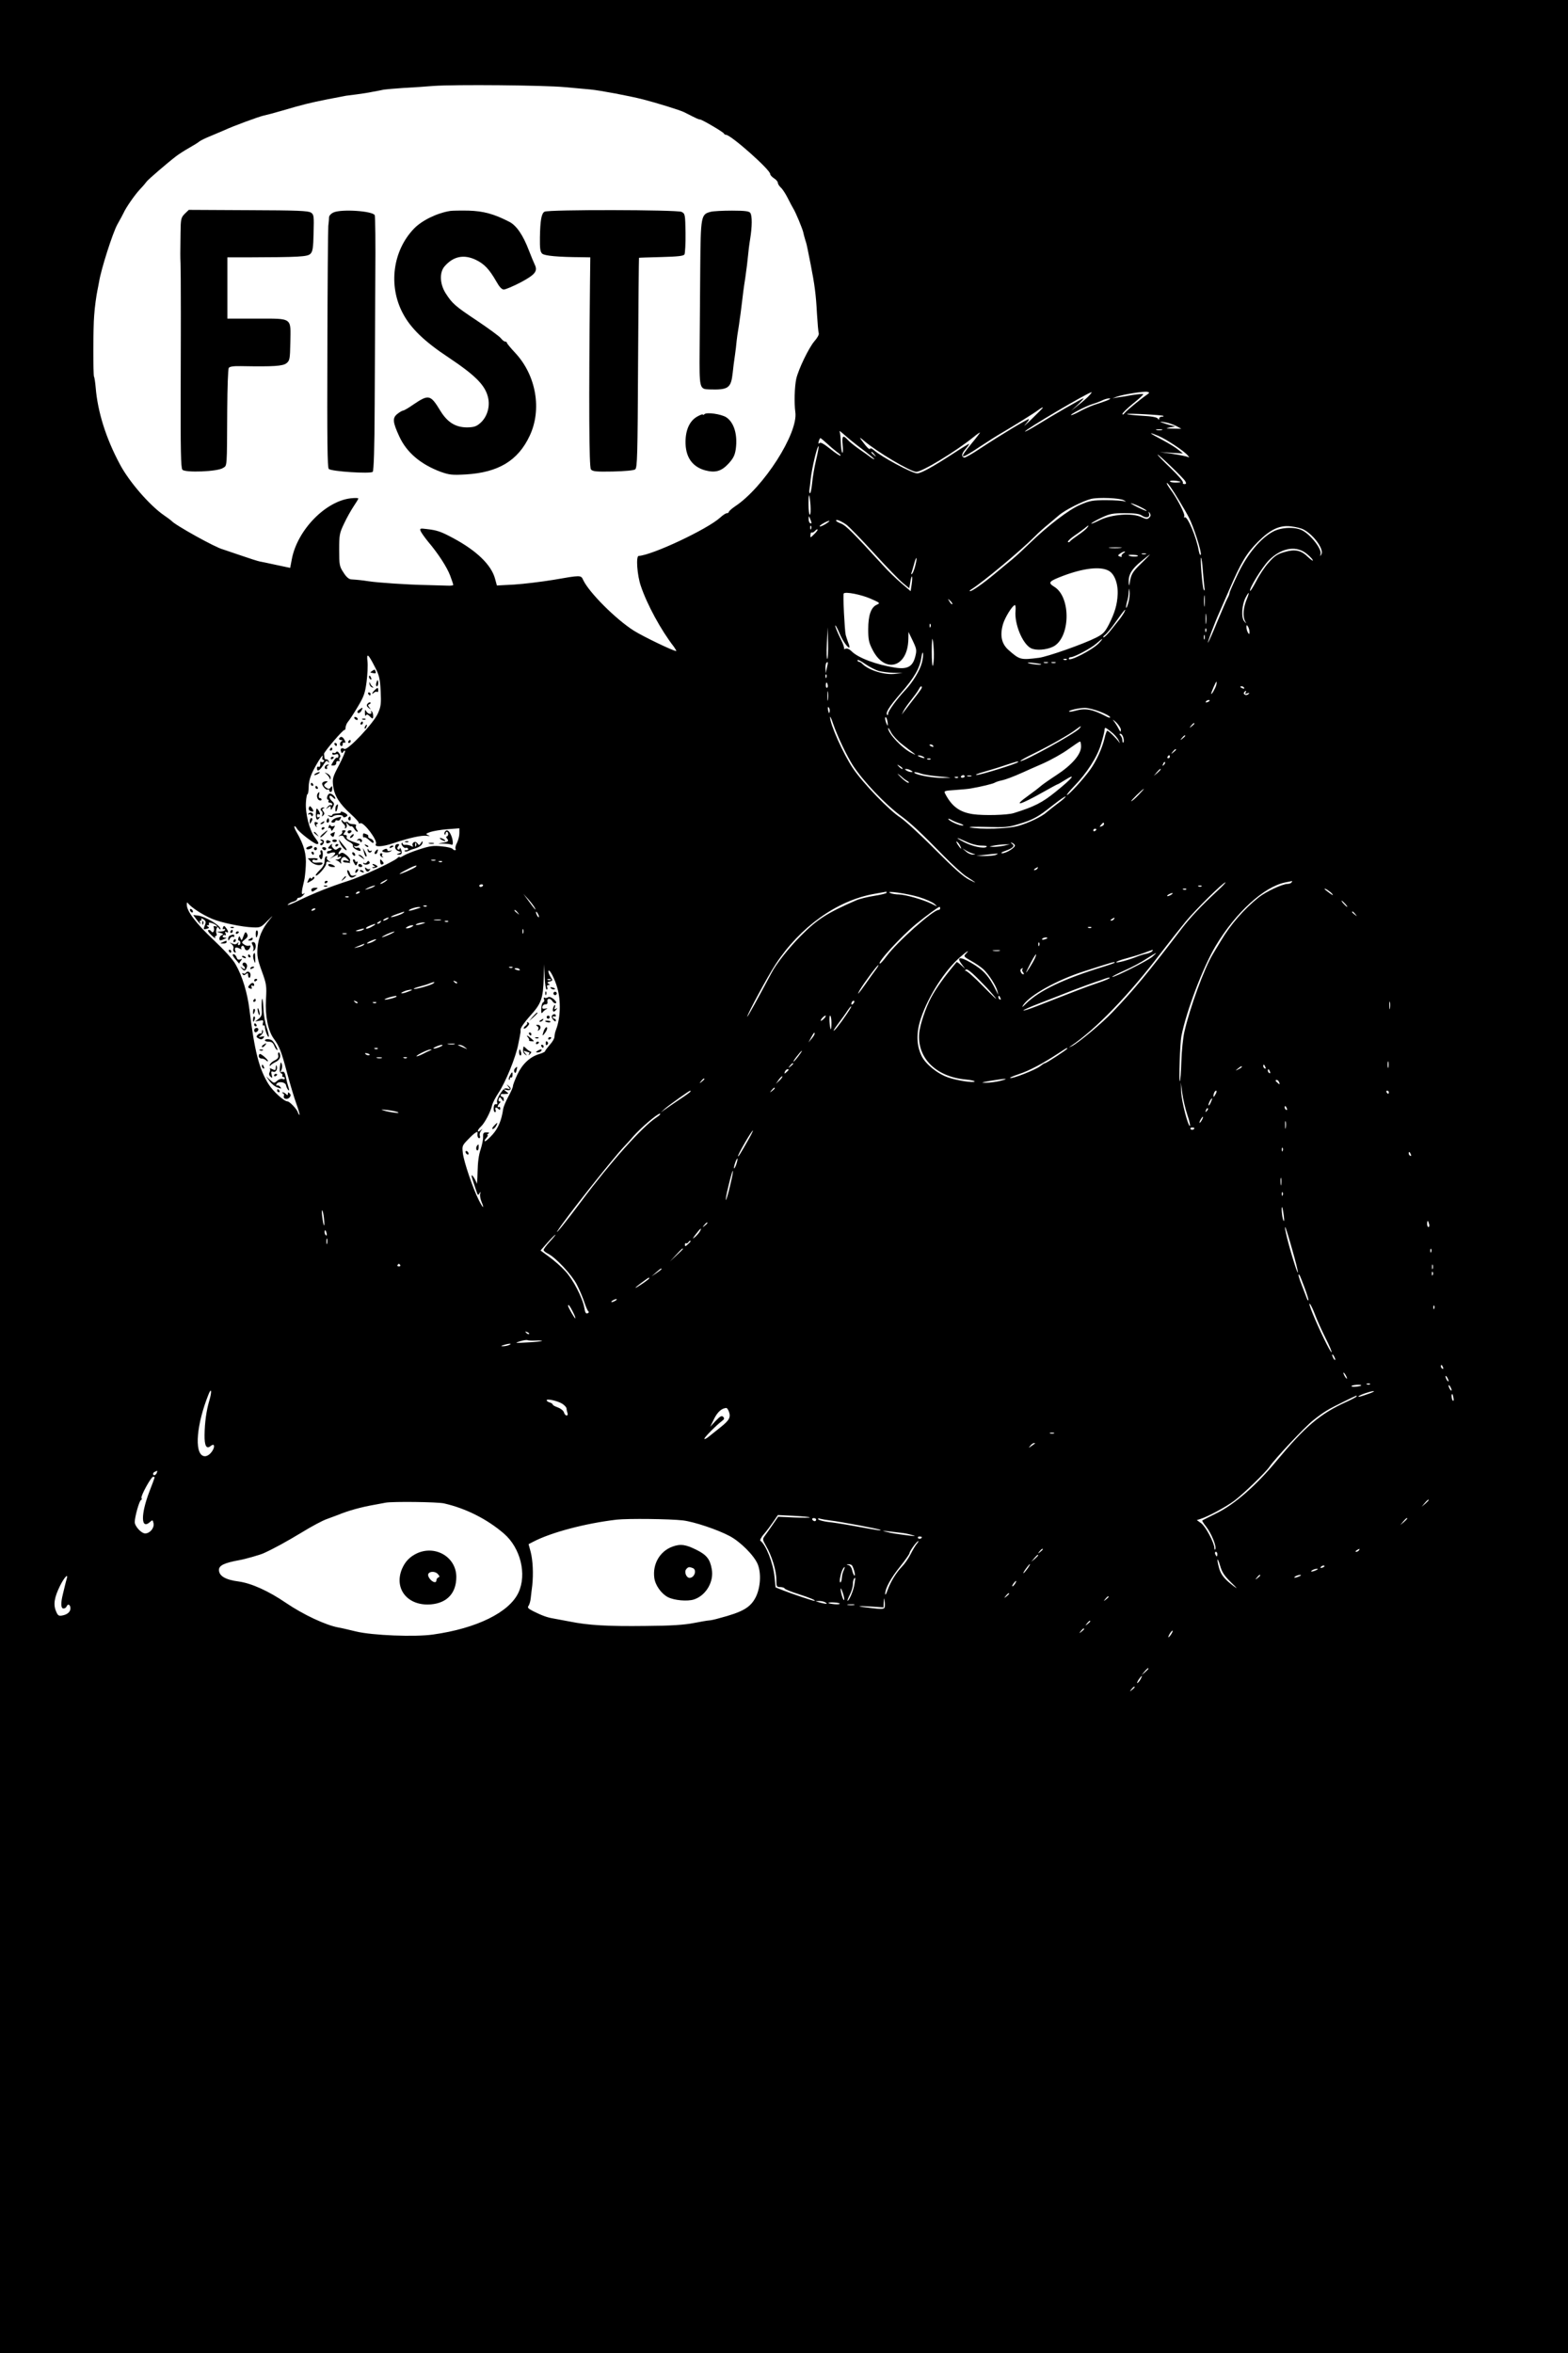 <?xml version="1.0" standalone="no"?>
<!DOCTYPE svg PUBLIC "-//W3C//DTD SVG 20010904//EN"
 "http://www.w3.org/TR/2001/REC-SVG-20010904/DTD/svg10.dtd">
<svg version="1.0" xmlns="http://www.w3.org/2000/svg"
 width="1024pt" height="1536pt" viewBox="0 0 1024 1536"
 preserveAspectRatio="xMidYMid meet">

<g transform="translate(0,1536) scale(0.1,-0.1)"
fill="#000000" stroke="none">
<path d="M0 7680 l0 -7680 5120 0 5120 0 0 7680 0 7680 -5120 0 -5120 0 0
-7680z m3690 7111 c69 -6 143 -13 165 -15 63 -6 255 -42 345 -65 90 -23 241
-70 267 -83 83 -42 95 -48 105 -48 12 0 152 -82 156 -92 2 -5 8 -8 13 -8 32 0
289 -228 289 -256 0 -7 11 -19 25 -28 14 -9 25 -22 25 -30 0 -7 9 -21 20 -31
11 -10 31 -41 45 -69 14 -28 30 -58 35 -66 17 -27 59 -129 66 -157 3 -16 10
-39 14 -53 5 -14 11 -38 14 -55 3 -16 12 -61 20 -100 26 -131 35 -200 41 -318
4 -66 9 -125 12 -133 3 -8 -10 -31 -28 -51 -37 -43 -104 -182 -119 -246 -11
-53 -14 -157 -6 -217 20 -137 -207 -492 -393 -615 -22 -15 -41 -32 -41 -36 0
-5 -6 -9 -13 -9 -7 0 -27 -13 -44 -29 -84 -76 -443 -245 -532 -250 -19 -1 -10
-127 14 -196 41 -122 132 -289 216 -397 11 -16 18 -28 15 -28 -19 0 -214 94
-275 132 -118 74 -296 252 -333 333 -14 31 -15 31 -193 0 -79 -13 -195 -27
-257 -31 l-113 -6 -12 44 c-24 90 -120 183 -273 265 -82 44 -106 52 -178 60
-39 5 -41 3 -35 -14 5 -11 26 -41 48 -68 67 -79 124 -167 145 -223 11 -29 20
-56 20 -60 0 -4 -17 -6 -37 -5 -21 1 -85 2 -142 4 -114 2 -313 15 -376 25 -39
6 -66 9 -112 12 -15 1 -33 17 -50 45 -26 39 -28 50 -28 147 0 97 2 110 32 172
17 37 46 88 62 112 17 25 31 48 31 52 0 4 -23 4 -51 1 -165 -20 -347 -208
-383 -396 l-11 -58 -90 19 c-49 11 -99 21 -110 23 -11 2 -67 20 -125 40 -58
20 -109 37 -115 39 -45 10 -315 160 -335 186 -3 3 -25 20 -50 37 -93 64 -229
221 -288 334 -90 168 -144 340 -157 498 -3 35 -8 68 -11 72 -6 10 -6 321 1
399 4 59 14 128 21 163 3 12 7 38 11 57 13 82 88 317 119 374 19 33 37 68 41
76 15 34 73 118 107 154 21 22 40 45 44 51 8 12 138 124 192 165 18 14 56 38
84 54 28 16 58 34 66 41 8 7 44 25 80 39 36 15 74 31 85 36 55 26 224 88 255
95 19 4 73 18 120 32 143 42 181 51 295 74 61 12 117 22 125 24 8 1 40 5 70 9
30 4 78 11 105 17 28 5 60 11 72 14 13 2 71 7 130 11 60 3 146 9 193 13 139
10 725 5 860 -8z m3798 -2009 c-43 -30 -133 -104 -145 -120 -7 -9 -13 -11 -13
-4 0 6 32 37 70 68 39 31 69 59 66 61 -2 3 -35 0 -73 -6 -37 -7 -81 -14 -98
-16 l-30 -5 30 11 c44 15 177 36 198 31 16 -4 15 -6 -5 -20z m-374 -3 c-10
-12 -41 -39 -69 -61 l-50 -40 44 41 c24 23 41 41 37 41 -8 0 -201 -111 -299
-172 -44 -27 -81 -47 -83 -45 -8 8 413 256 435 257 2 0 -4 -10 -15 -21z m111
-35 c-22 -8 -59 -21 -82 -28 -23 -8 -63 -26 -89 -40 -25 -14 -52 -26 -58 -26
-18 0 95 59 138 72 23 7 52 18 66 25 14 7 34 13 45 12 12 0 3 -6 -20 -15z
m-415 -47 c0 -1 -33 -34 -72 -72 -40 -39 -60 -55 -44 -38 16 18 28 34 25 37
-5 4 -190 -107 -318 -192 -52 -35 -99 -61 -104 -59 -20 6 -18 25 8 55 14 16
25 32 25 35 0 2 -46 -25 -102 -62 -135 -88 -213 -131 -238 -131 -34 0 -235
108 -285 153 -11 10 -21 13 -23 8 -3 -10 -23 10 -62 64 -8 11 2 6 22 -12 84
-72 305 -203 342 -203 39 0 259 134 374 227 23 19 42 32 42 29 0 -2 -25 -35
-55 -71 -87 -106 -78 -109 54 -21 53 35 121 78 151 95 68 40 198 120 230 144
24 17 30 20 30 14z m788 -52 c3 -3 -2 -5 -11 -5 -9 0 -17 -6 -17 -12 0 -10 -2
-10 -9 0 -5 8 -41 15 -102 18 -52 3 -96 8 -99 11 -6 7 232 -6 238 -12z m82
-65 l35 -19 -55 1 c-49 1 -51 1 -20 8 l35 6 -30 8 c-16 4 -41 12 -55 17 -19 7
-16 8 15 3 21 -3 55 -14 75 -24z m-92 -27 c-10 -2 -26 -2 -35 0 -10 3 -2 5 17
5 19 0 27 -2 18 -5z m-2028 -70 c19 -16 61 -48 93 -72 31 -24 57 -46 57 -48 0
-3 -8 1 -19 8 -10 8 -45 33 -77 55 -33 23 -68 51 -78 63 -31 34 -39 26 -33
-34 3 -30 2 -53 -2 -51 -4 3 -9 33 -10 67 -1 35 -5 68 -8 73 -4 6 4 1 18 -11
13 -12 40 -34 59 -50z m2006 31 c50 -21 164 -96 189 -125 12 -13 14 -19 5 -13
-8 4 -53 14 -100 21 l-85 12 75 -5 75 -4 -30 24 c-16 14 -61 41 -100 62 -93
49 -104 59 -29 28z m-2162 -52 c22 -21 52 -45 65 -55 14 -9 23 -19 20 -22 -3
-2 -33 17 -66 44 -43 34 -64 46 -71 39 -8 -8 -9 -4 -5 11 3 11 8 21 11 21 2 0
23 -17 46 -38z m-74 -103 c-11 -46 -23 -114 -26 -151 -4 -38 -10 -68 -14 -68
-4 0 -6 10 -4 23 2 12 6 42 8 67 8 75 44 225 52 217 2 -2 -5 -42 -16 -88z
m381 34 c13 -16 12 -17 -3 -4 -17 13 -22 21 -14 21 2 0 10 -8 17 -17z m2030
-175 c7 -14 6 -18 -6 -18 -9 0 -13 5 -10 10 4 6 -32 48 -79 93 -47 45 -86 85
-86 89 0 9 170 -153 181 -174z m-31 -4 c0 -2 -16 -4 -35 -4 -19 0 -35 4 -35 8
0 4 16 6 35 4 19 -2 35 -6 35 -8z m-8 -124 c25 -41 54 -91 63 -110 30 -58 83
-223 77 -240 -4 -9 -9 3 -14 28 -14 84 -74 226 -91 215 -6 -3 -7 -1 -3 6 8 12
-48 121 -91 177 -12 17 -23 34 -23 39 0 13 34 -35 82 -115z m-2409 -27 c2 -35
1 -63 -4 -63 -5 0 -9 30 -9 67 0 81 6 79 13 -4z m2047 31 c14 -8 16 -12 5 -7
-11 4 -65 8 -120 8 -89 0 -108 -3 -170 -30 -74 -31 -215 -139 -335 -256 -36
-35 -86 -81 -110 -101 -25 -20 -74 -61 -109 -90 -80 -67 -153 -118 -166 -117
-5 0 -2 6 9 12 80 51 320 251 416 347 19 20 59 56 89 80 29 25 59 50 65 55 38
34 156 94 211 108 49 12 191 6 215 -9z m113 -46 c22 -11 37 -21 35 -23 -2 -2
-30 10 -63 26 -33 17 -49 27 -35 23 14 -3 42 -15 63 -26z m52 -67 c-12 -12
-19 -11 -50 3 -61 29 -194 19 -272 -19 -34 -17 -59 -27 -56 -22 3 5 33 22 67
38 53 25 72 29 151 29 67 0 97 -4 113 -16 28 -19 54 -12 46 13 -5 15 -4 16 5
3 7 -11 7 -19 -4 -29z m-2206 -34 c1 -5 -3 -5 -9 -2 -5 3 -10 16 -9 28 0 21 1
21 9 2 5 -11 9 -24 9 -28z m227 -11 c17 -12 98 -95 181 -186 83 -91 169 -180
191 -197 l40 -33 7 41 c9 55 17 44 9 -14 l-7 -46 -61 52 c-34 29 -88 81 -120
117 -194 212 -243 261 -273 272 -18 7 -33 15 -33 20 0 10 29 -1 66 -26z m-135
3 c-18 -11 -35 -18 -38 -15 -5 5 46 35 62 36 6 0 -5 -9 -24 -21z m-94 -31 c-3
-8 -6 -5 -6 6 -1 11 2 17 5 13 3 -3 4 -12 1 -19z m1802 6 c-7 -9 -33 -30 -58
-47 -25 -17 -49 -35 -53 -41 -4 -6 -10 -7 -14 -4 -3 4 15 22 41 40 27 18 57
41 69 50 26 22 32 23 15 2z m1413 -10 c68 -35 137 -132 117 -163 -9 -14 -10
-14 -5 2 10 31 -62 124 -118 154 -47 25 -135 22 -190 -6 -82 -43 -169 -146
-231 -276 -30 -63 -55 -119 -55 -125 0 -7 -7 -24 -15 -38 -8 -15 -37 -83 -66
-152 -28 -69 -55 -129 -60 -135 -8 -8 46 135 71 190 5 11 36 82 69 158 75 175
112 236 186 310 81 81 142 110 215 101 30 -3 67 -12 82 -20z m-3195 -31 c-25
-25 -26 -25 -24 -5 0 11 4 19 8 16 5 -2 14 2 21 10 7 8 15 12 17 10 3 -3 -7
-17 -22 -31z m2000 -90 c-20 -2 -52 -2 -70 0 -17 2 0 4 38 4 39 0 53 -2 32 -4z
m1206 -30 c21 -15 43 -36 49 -47 7 -12 -5 -5 -28 16 -47 47 -86 55 -157 34
-45 -13 -65 -26 -102 -69 -26 -28 -62 -83 -81 -121 -20 -37 -37 -66 -40 -63
-10 10 77 153 122 199 76 77 169 98 237 51z m-1186 -4 c-9 -6 -15 -14 -12 -20
3 -5 -1 -6 -11 -2 -16 6 -15 7 2 20 10 7 23 13 28 13 6 0 3 -5 -7 -11z m146
-6 c-7 -2 -19 -2 -25 0 -7 3 -2 5 12 5 14 0 19 -2 13 -5z m-53 -13 c-11 -7
-60 -2 -60 6 0 2 16 3 35 2 20 -1 31 -4 25 -8z m22 -49 c-58 -56 -66 -70 -75
-131 -3 -17 -5 -14 -6 12 -1 48 20 84 83 135 28 23 53 43 55 43 2 0 -24 -27
-57 -59z m-1474 -11 c-6 -25 -15 -49 -21 -55 -7 -7 -8 -4 -4 7 3 9 11 35 17
58 15 56 22 47 8 -10z m1877 -30 c3 -41 8 -91 10 -110 4 -23 2 -30 -4 -20 -9
15 -25 218 -17 209 3 -2 8 -38 11 -79z m-616 -5 c38 -19 63 -82 60 -154 -3
-68 -18 -119 -57 -197 -26 -50 -38 -63 -83 -86 -85 -43 -319 -125 -374 -132
-120 -15 -125 -14 -200 52 -44 40 -56 93 -35 167 13 45 63 125 78 125 4 0 6
-17 4 -38 -8 -84 45 -214 100 -243 32 -17 102 -12 146 10 112 57 118 322 8
390 -45 28 -38 36 59 73 131 49 240 62 294 33z m131 -205 c-6 -23 -13 -40 -15
-38 -3 2 0 20 5 39 6 18 11 47 11 64 2 29 2 29 6 3 2 -14 -1 -45 -7 -68z
m-1687 23 c66 -29 67 -30 42 -41 -37 -17 -55 -69 -55 -160 0 -66 4 -87 28
-133 80 -159 230 -117 234 67 l1 49 28 -58 c25 -53 27 -61 16 -104 -17 -65
-51 -84 -133 -71 -121 19 -239 63 -282 106 -15 15 -30 21 -40 17 -9 -3 -14 -3
-10 0 3 4 -4 28 -17 54 -29 57 -49 110 -37 96 4 -5 17 -30 27 -55 18 -43 54
-94 62 -86 2 2 -1 16 -8 32 -6 16 -13 38 -16 49 -7 28 -19 266 -13 271 12 13
112 -7 173 -33z m2184 -45 c-2 -18 -4 -6 -4 27 0 33 2 48 4 33 2 -15 2 -42 0
-60z m275 40 c-22 -53 -27 -109 -12 -140 11 -22 11 -22 -5 -3 -20 25 -15 106
9 153 24 46 28 39 8 -10z m-1923 -32 c-3 -3 -11 5 -18 17 -13 21 -12 21 5 5
10 -10 16 -20 13 -22z m1121 -57 c-7 -11 -18 -28 -25 -37 -8 -9 -32 -41 -55
-69 -22 -29 -46 -53 -52 -53 -7 0 -3 6 7 14 11 8 45 48 74 90 53 75 72 96 51
55z m537 -66 c-2 -16 -4 -3 -4 27 0 30 2 43 4 28 2 -16 2 -40 0 -55z m-1800
-25 c-3 -8 -6 -5 -6 6 -1 11 2 17 5 13 3 -3 4 -12 1 -19z m2083 -33 c0 -17 -2
-17 -10 -5 -5 8 -10 24 -10 35 0 17 2 17 10 5 5 -8 10 -24 10 -35z m-2757
-176 c-4 -5 -6 40 -3 99 l5 107 3 -99 c1 -55 -1 -103 -5 -107z m2474 179 c-3
-8 -6 -5 -6 6 -1 11 2 17 5 13 3 -3 4 -12 1 -19z m-10 -50 c-3 -7 -5 -2 -5 12
0 14 2 19 5 13 2 -7 2 -19 0 -25z m-1768 -98 c0 -36 -3 -70 -7 -76 -4 -7 -7
36 -7 95 0 58 3 93 6 76 4 -16 7 -59 8 -95z m1077 71 c-42 -44 -196 -123 -196
-101 0 6 6 10 13 10 23 0 132 58 167 89 44 39 52 40 16 2z m-1156 -129 c-12
-47 -59 -126 -108 -177 -53 -56 -112 -137 -112 -153 0 -8 -3 -13 -6 -9 -13 13
12 53 87 140 91 104 126 166 136 235 4 26 9 39 11 28 2 -10 -1 -39 -8 -64z
m-3572 -25 c29 -56 34 -77 38 -158 4 -82 2 -101 -18 -146 -28 -64 -199 -245
-219 -232 -18 11 -29 2 -22 -17 5 -12 7 -13 14 -3 4 8 10 11 13 8 3 -3 -15
-45 -39 -92 -43 -81 -45 -90 -39 -139 8 -63 42 -116 116 -183 29 -26 52 -52
51 -56 -2 -5 3 -6 11 -3 22 9 114 -114 101 -135 -13 -22 40 -20 112 4 107 36
185 53 219 49 23 -3 25 -2 10 4 -18 8 -16 10 15 21 18 6 69 15 112 18 l77 6 0
-32 c0 -18 -7 -45 -15 -62 -9 -16 -13 -34 -10 -39 3 -6 2 -10 -4 -10 -5 0 -12
4 -16 9 -3 5 -34 13 -70 16 -54 6 -77 3 -145 -19 -44 -14 -91 -33 -105 -42
-14 -9 -25 -13 -25 -9 0 5 -8 1 -17 -8 -27 -24 -239 -122 -318 -147 -113 -36
-224 -80 -319 -126 -48 -24 -83 -37 -77 -30 7 8 23 17 36 20 14 4 25 11 25 16
0 6 6 10 14 10 7 0 20 8 27 17 12 14 12 16 0 8 -14 -8 -13 12 5 85 4 14 9 58
11 98 5 75 -11 136 -60 220 -11 18 -17 35 -14 38 3 3 10 -4 16 -15 13 -23 114
-101 131 -101 15 0 12 10 -15 45 -34 45 -62 156 -57 228 2 31 7 55 10 53 4 -2
7 19 8 48 1 36 10 68 32 111 34 65 68 114 58 83 -3 -10 -1 -18 5 -18 6 0 7 -5
4 -10 -4 -6 -11 -8 -16 -4 -5 3 -9 2 -8 -3 3 -20 -2 -34 -11 -28 -5 3 -10 -1
-10 -9 0 -27 17 -18 41 20 17 27 24 33 31 22 8 -10 9 -10 5 2 -2 8 -10 14 -16
13 -6 -2 -12 4 -12 12 -1 8 -2 19 -3 24 -1 12 126 161 134 156 3 -2 7 6 7 17
1 11 8 28 16 37 8 9 36 51 62 95 41 68 49 90 59 165 6 47 9 107 6 133 -7 59 4
51 48 -35z m3290 -27 c20 -5 64 -11 97 -12 l60 -1 -50 -6 c-68 -8 -171 23
-213 65 -7 8 -18 14 -23 14 -5 0 -9 5 -9 10 0 6 23 -5 51 -25 28 -19 67 -39
87 -45z m1229 74 c-3 -3 -12 -4 -19 -1 -8 3 -5 6 6 6 11 1 17 -2 13 -5z
m-1567 -54 l-8 -35 -1 31 c-1 17 2 34 6 37 11 12 12 3 3 -33z m1399 24 c8 -7
-54 -2 -79 6 -17 6 -9 7 25 3 28 -3 52 -7 54 -9z m44 9 c-7 -2 -19 -2 -25 0
-7 3 -2 5 12 5 14 0 19 -2 13 -5z m50 0 c-7 -2 -19 -2 -25 0 -7 3 -2 5 12 5
14 0 19 -2 13 -5z m-1496 -95 c-3 -8 -6 -5 -6 6 -1 11 2 17 5 13 3 -3 4 -12 1
-19z m9 -53 c1 -8 -2 -15 -6 -15 -5 0 -8 9 -7 20 1 21 10 18 13 -5z m2537 3
c-6 -22 -33 -69 -33 -56 0 9 30 78 34 78 2 0 2 -10 -1 -22z m-1923 -17 c0 -5
-22 -35 -48 -68 -26 -33 -55 -71 -65 -84 l-18 -24 12 25 c7 14 29 45 49 70 20
25 42 55 49 68 12 23 21 29 21 13z m2105 -1 c3 -6 -1 -7 -9 -4 -18 7 -21 14
-7 14 6 0 13 -4 16 -10z m-2718 -77 c-2 -16 -4 -5 -4 22 0 28 2 40 4 28 2 -13
2 -35 0 -50z m2727 45 c-5 -8 -1 -9 12 -4 14 5 16 4 7 -5 -13 -13 -37 -3 -28
12 4 5 8 9 11 9 3 0 2 -5 -2 -12z m-234 -52 c0 -2 -7 -7 -16 -10 -8 -3 -12 -2
-9 4 6 10 25 14 25 6z m-2482 -72 c-3 -14 -5 -12 -10 9 -3 19 -2 25 4 19 6 -6
8 -18 6 -28z m1767 0 c36 -14 65 -30 65 -36 0 -5 -12 -3 -27 6 -90 47 -135 55
-202 36 -19 -5 -37 -8 -39 -5 -7 7 60 23 100 24 21 1 67 -11 103 -25z m-1683
-224 c22 -47 53 -103 67 -125 67 -103 210 -254 316 -332 66 -49 129 -108 280
-262 55 -56 119 -114 141 -129 76 -49 80 -53 24 -25 -40 20 -101 75 -225 199
-93 94 -195 187 -225 207 -71 45 -243 223 -308 319 -63 92 -153 293 -151 337
0 9 9 -11 20 -44 11 -33 38 -98 61 -145z m295 152 c2 -23 1 -24 -7 -7 -11 24
-13 51 -3 41 4 -4 8 -19 10 -34z m1523 -46 c0 -17 -3 -16 -16 9 -8 16 -23 39
-32 50 -9 11 -2 7 16 -9 17 -17 32 -39 32 -50z m480 40 c0 -2 -8 -10 -17 -17
-16 -13 -17 -12 -4 4 13 16 21 21 21 13z m-750 -31 c-26 -32 -375 -224 -386
-213 -2 3 35 24 83 47 106 52 237 126 278 158 35 26 42 29 25 8z m-1158 -104
c29 -23 62 -48 73 -56 18 -15 17 -15 -11 -1 -62 30 -155 129 -154 163 1 4 10
-9 20 -29 11 -20 43 -55 72 -77z m1364 82 c19 -14 42 -40 50 -57 8 -17 9 -22
2 -11 -16 24 -68 75 -77 75 -3 0 -12 -23 -18 -51 -16 -66 -55 -151 -96 -207
-42 -58 -137 -162 -149 -162 -5 0 16 26 47 58 82 84 151 191 175 273 12 39 22
79 23 90 2 24 2 24 43 -8z m80 -38 c4 -14 4 -29 0 -32 -3 -4 -6 3 -6 13 0 11
-5 25 -12 32 -9 9 -9 12 0 12 6 0 14 -11 18 -25z m404 11 c0 -2 -8 -10 -17
-17 -16 -13 -17 -12 -4 4 13 16 21 21 21 13z m-680 -70 c0 -51 -61 -121 -161
-186 -46 -30 -93 -63 -104 -73 -11 -10 -46 -37 -77 -59 -111 -79 -58 -65 101
25 46 26 85 47 87 47 3 0 22 11 44 25 84 53 58 18 -55 -73 -89 -72 -140 -98
-275 -140 -42 -13 -194 -17 -265 -7 -88 13 -138 50 -181 131 -11 21 -10 22 65
27 42 3 87 7 101 10 66 11 146 31 155 37 6 4 25 11 44 15 29 6 77 24 146 55
11 5 66 30 122 54 57 25 133 68 170 95 38 27 71 50 76 50 4 1 7 -14 7 -33z
m-965 4 c3 -6 -1 -7 -9 -4 -18 7 -21 14 -7 14 6 0 13 -4 16 -10z m1585 -24 c0
-2 -8 -10 -17 -17 -16 -13 -17 -12 -4 4 13 16 21 21 21 13z m-1650 -46 c18
-12 2 -12 -25 0 -13 6 -15 9 -5 9 8 0 22 -4 30 -9z m1610 0 c0 -5 -5 -10 -11
-10 -5 0 -7 5 -4 10 3 6 8 10 11 10 2 0 4 -4 4 -10z m-1563 -16 c-3 -3 -12 -4
-19 -1 -8 3 -5 6 6 6 11 1 17 -2 13 -5z m573 -18 c0 -9 -249 -86 -272 -85 -13
0 6 9 42 19 36 10 99 29 140 43 81 27 90 29 90 23z m951 -19 c-10 -9 -11 -8
-5 6 3 10 9 15 12 12 3 -3 0 -11 -7 -18z m-1707 -26 c-2 -3 -12 3 -22 13 -16
17 -16 18 5 5 12 -7 20 -15 17 -18z m56 -11 c13 -9 13 -10 0 -10 -8 0 -22 5
-30 10 -13 9 -13 10 0 10 8 0 22 -5 30 -10z m1630 7 c0 -2 -10 -12 -22 -23
l-23 -19 19 23 c18 21 26 27 26 19z m-1680 -58 c3 -3 14 -11 25 -17 11 -6 14
-12 7 -12 -7 0 -29 16 -50 37 -20 20 -26 28 -12 17 14 -10 27 -22 30 -25z
m118 30 c17 -6 71 -14 119 -18 87 -8 87 -8 23 -9 -61 -2 -173 18 -187 32 -10
9 11 7 45 -5z m282 -17 c0 -5 -7 -9 -15 -9 -8 0 -12 4 -9 9 3 4 9 8 15 8 5 0
9 -4 9 -8z m43 1 c-7 -2 -19 -2 -25 0 -7 3 -2 5 12 5 14 0 19 -2 13 -5z m-86
-9 c-3 -3 -12 -4 -19 -1 -8 3 -5 6 6 6 11 1 17 -2 13 -5z m1178 -114 c-21 -22
-42 -40 -47 -40 -7 0 73 79 82 80 2 0 -14 -18 -35 -40z m-487 -23 c-7 -7 -31
-26 -53 -42 -22 -17 -48 -37 -58 -46 -33 -30 -117 -70 -185 -90 -69 -20 -251
-25 -317 -10 -16 4 31 5 106 3 121 -4 145 -2 210 18 94 28 127 46 219 119 68
54 111 80 78 48z m-678 -163 c20 -7 27 -12 17 -13 -22 -1 -84 27 -93 41 -4 6
4 4 17 -3 13 -8 40 -19 59 -25z m940 -3 c0 -5 -7 -12 -16 -15 -14 -5 -15 -4
-4 9 14 17 20 19 20 6z m-50 -35 c0 -3 -4 -8 -10 -11 -5 -3 -10 -1 -10 4 0 6
5 11 10 11 6 0 10 -2 10 -4z m-848 -81 c31 -15 72 -25 98 -25 28 0 40 -3 32
-9 -20 -12 -94 4 -149 33 -62 33 -50 33 19 1z m-42 -26 c15 -28 5 -23 -15 7
-9 15 -12 23 -6 20 6 -4 16 -16 21 -27z m358 3 c4 -14 -56 -52 -83 -52 -12 1
-4 7 19 15 51 18 66 33 46 46 -12 9 -12 10 -1 7 8 -3 16 -9 19 -16z m-73 -3
c-22 -4 -53 -8 -70 -7 -29 1 -29 1 5 8 19 4 51 7 70 8 l35 0 -40 -9z m-200
-52 c18 -4 18 -5 -1 -6 -12 0 -32 8 -45 20 l-24 21 25 -15 c14 -8 35 -17 45
-20z m150 -7 c-11 -5 -45 -8 -75 -8 l-55 1 60 7 c87 10 92 10 70 0z m-3662
-37 c-7 -2 -19 -2 -25 0 -7 3 -2 5 12 5 14 0 19 -2 13 -5z m44 -9 c-3 -3 -12
-4 -19 -1 -8 3 -5 6 6 6 11 1 17 -2 13 -5z m-172 -33 c-12 -11 -105 -51 -105
-46 0 3 21 16 48 29 48 26 74 33 57 17z m4060 -11 c-3 -5 -12 -10 -18 -10 -7
0 -6 4 3 10 19 12 23 12 15 0z m-4259 -85 c-11 -8 -25 -15 -30 -15 -6 1 0 7
14 15 32 19 40 18 16 0z m5919 -5 c-3 -5 -15 -10 -26 -10 -34 0 -142 -51 -189
-88 -97 -78 -184 -178 -245 -281 -26 -42 -50 -83 -55 -91 -54 -88 -149 -347
-185 -505 -9 -38 -18 -126 -20 -193 -2 -68 -6 -127 -10 -130 -7 -8 1 248 10
293 32 164 142 453 224 590 131 219 316 387 456 415 22 4 41 8 43 9 2 1 0 -3
-3 -9z m-486 -57 c-105 -97 -176 -173 -230 -243 -225 -295 -316 -404 -454
-548 -66 -70 -225 -202 -265 -221 -21 -10 -22 -9 -6 1 162 109 377 331 591
612 50 65 121 155 158 200 67 81 245 256 260 256 4 0 -20 -26 -54 -57z m-4795
35 c-3 -4 -9 -8 -15 -8 -5 0 -9 4 -9 8 0 5 7 9 15 9 8 0 12 -4 9 -9z m-714 -7
c-8 -5 -26 -11 -40 -15 -21 -5 -20 -3 5 9 32 15 60 20 35 6z m5407 3 c-3 -3
-12 -4 -19 -1 -8 3 -5 6 6 6 11 1 17 -2 13 -5z m-100 -20 c-3 -3 -12 -4 -19
-1 -8 3 -5 6 6 6 11 1 17 -2 13 -5z m954 -30 c9 -11 2 -9 -18 6 -18 13 -33 25
-33 27 0 8 38 -17 51 -33z m-6351 12 c0 -2 -7 -7 -16 -10 -8 -3 -12 -2 -9 4 6
10 25 14 25 6z m3440 -4 c0 -4 -36 -13 -81 -20 -44 -7 -97 -20 -117 -29 -189
-82 -255 -124 -362 -232 -77 -77 -161 -183 -192 -243 -90 -169 -158 -292 -158
-285 0 16 133 263 185 342 159 243 399 415 640 459 44 8 81 15 83 15 1 1 2 -3
2 -7z m212 -28 c42 -13 87 -33 100 -44 23 -20 22 -20 -18 0 -54 27 -170 60
-214 61 -19 0 -44 4 -55 9 -42 19 112 -3 187 -26z m1648 16 c-8 -5 -19 -10
-25 -10 -5 0 -3 5 5 10 8 5 20 10 25 10 6 0 3 -5 -5 -10z m-4158 -85 c14 -27
-1 -10 -41 45 l-33 45 32 -35 c17 -19 36 -44 42 -55z m-1215 69 c-3 -3 -12 -4
-19 -1 -8 3 -5 6 6 6 11 1 17 -2 13 -5z m6508 -44 c10 -11 16 -20 13 -20 -3 0
-13 9 -23 20 -10 11 -16 20 -13 20 3 0 13 -9 23 -20z m-7495 -47 c25 -17 68
-40 95 -51 58 -25 198 -54 269 -56 46 -2 52 1 94 44 37 37 39 38 13 7 -49 -59
-73 -116 -79 -184 -4 -53 0 -76 28 -153 31 -85 32 -96 27 -186 -6 -106 14
-203 50 -253 37 -49 52 -89 87 -222 20 -74 47 -165 61 -203 14 -38 23 -71 21
-73 -2 -3 -7 5 -11 17 -7 21 -54 70 -67 70 -23 0 -95 66 -125 114 -61 99 -90
212 -124 486 -13 107 -46 218 -90 294 -17 32 -74 94 -144 160 -112 105 -175
187 -175 230 0 18 1 18 13 4 6 -8 32 -29 57 -45z m1497 31 c-3 -3 -12 -4 -19
-1 -8 3 -5 6 6 6 11 1 17 -2 13 -5z m-47 -11 c-52 -17 -70 -21 -70 -17 0 8 43
23 65 23 13 -1 15 -2 5 -6z m3400 -3 c0 -5 -5 -10 -11 -10 -35 0 -271 -210
-339 -302 -19 -26 -39 -48 -43 -48 -26 -1 138 178 237 259 66 54 144 111 152
111 2 0 4 -4 4 -10z m-4080 -4 c0 -2 -7 -7 -16 -10 -8 -3 -12 -2 -9 4 6 10 25
14 25 6z m1321 -23 c13 -16 12 -17 -3 -4 -10 7 -18 15 -18 17 0 8 8 3 21 -13z
m-746 -2 c-13 -11 -77 -32 -82 -27 -2 2 15 11 39 19 53 19 54 19 43 8z m885
-26 c0 -5 -5 -3 -10 5 -5 8 -10 20 -10 25 0 6 5 3 10 -5 5 -8 10 -19 10 -25z
m5331 18 c13 -16 12 -17 -3 -4 -10 7 -18 15 -18 17 0 8 8 3 21 -13z m-6321
-33 c-8 -5 -19 -10 -25 -10 -5 0 -3 5 5 10 8 5 20 10 25 10 6 0 3 -5 -5 -10z
m4745 0 c-3 -5 -12 -10 -18 -10 -7 0 -6 4 3 10 19 12 23 12 15 0z m-4397 -7
c-10 -2 -28 -2 -40 0 -13 2 -5 4 17 4 22 1 32 -1 23 -4z m-393 -13 c-3 -5 -12
-10 -18 -10 -7 0 -6 4 3 10 19 12 23 12 15 0z m442 4 c-3 -3 -12 -4 -19 -1 -8
3 -5 6 6 6 11 1 17 -2 13 -5z m-167 -14 c-34 -11 -60 -11 -35 0 11 5 29 8 40
8 16 0 15 -2 -5 -8z m-310 -4 c0 -3 -13 -11 -30 -20 -16 -8 -30 -11 -30 -6 0
7 23 18 58 29 1 1 2 -1 2 -3z m240 -16 c-8 -5 -22 -10 -30 -10 -13 0 -13 1 0
10 8 5 22 10 30 10 13 0 13 -1 0 -10z m4437 -6 c-3 -3 -12 -4 -19 -1 -8 3 -5
6 6 6 11 1 17 -2 13 -5z m-4757 -14 c-8 -5 -24 -9 -35 -9 -16 1 -16 2 5 9 35
11 48 11 30 0z m1047 -22 c-3 -7 -5 -2 -5 12 0 14 2 19 5 13 2 -7 2 -19 0 -25z
m-872 -8 c-22 -10 -44 -18 -50 -18 -5 0 8 8 30 19 22 10 45 18 50 18 6 0 -8
-9 -30 -19z m-282 3 c-7 -2 -19 -2 -25 0 -7 3 -2 5 12 5 14 0 19 -2 13 -5z
m4577 -27 c0 -2 -9 -6 -20 -9 -11 -3 -18 -1 -14 4 5 9 34 13 34 5z m-4400 -21
c-14 -8 -32 -14 -40 -14 -8 0 -1 6 15 14 40 18 57 18 25 0z m4347 -27 c-3 -8
-6 -5 -6 6 -1 11 2 17 5 13 3 -3 4 -12 1 -19z m-4412 3 c-6 -5 -23 -12 -40
-15 -28 -6 -28 -5 5 8 43 18 46 18 35 7z m4153 -38 c-10 -2 -28 -2 -40 0 -13
2 -5 4 17 4 22 1 32 -1 23 -4z m997 -2 c-3 -5 -20 -13 -38 -17 -17 -3 -45 -12
-62 -19 -51 -21 -135 -44 -135 -36 0 4 28 15 63 24 34 9 87 25 117 36 65 24
63 24 55 12z m-1218 -18 c-15 -16 -13 -18 36 -46 29 -16 65 -41 80 -55 34 -32
83 -108 91 -142 l6 -25 -13 25 c-49 100 -84 138 -167 186 -73 42 -96 37 -58
-12 l22 -29 -27 24 c-15 14 -28 23 -30 20 -80 -95 -132 -168 -165 -229 -35
-64 -74 -179 -79 -234 -14 -162 109 -285 304 -303 34 -3 60 -9 58 -13 -6 -10
-113 6 -171 26 -70 23 -149 87 -175 140 -35 73 -36 154 -4 249 49 144 154 308
254 396 44 39 70 54 38 22z m1218 -19 c-32 -27 -254 -138 -261 -131 -3 2 33
21 78 41 46 20 110 54 143 76 70 45 82 50 40 14z m-767 -11 c-12 -27 -63 -108
-56 -88 2 6 16 34 31 63 29 55 45 71 25 25z m522 -27 c0 -2 -33 -14 -72 -26
-261 -80 -421 -156 -509 -243 -24 -24 -28 -26 -16 -7 44 64 218 162 392 218
198 64 205 66 205 58z m-3710 -176 c5 0 7 7 4 15 -4 9 0 15 7 15 12 0 12 2 1
9 -10 6 -8 10 8 14 21 5 21 7 5 31 -9 14 -15 31 -13 38 6 16 42 -53 58 -112
24 -83 20 -197 -8 -270 -8 -22 -9 -28 -11 -49 0 -10 -14 -34 -31 -52 -16 -19
-30 -37 -30 -41 0 -4 -18 -13 -39 -19 -60 -18 -110 -65 -142 -133 -16 -34 -29
-68 -29 -76 0 -8 -14 -40 -31 -70 -16 -30 -31 -66 -33 -80 -10 -71 -31 -123
-68 -165 -22 -25 -45 -45 -50 -45 -6 0 -3 9 7 20 10 11 14 20 9 20 -5 0 -3 4
5 9 9 6 6 9 -11 9 -21 0 -24 -5 -23 -30 1 -16 -7 -53 -16 -81 -12 -34 -19 -85
-20 -147 -1 -52 -4 -86 -6 -75 -6 23 -33 64 -33 50 0 -6 7 -30 16 -55 27 -82
24 -76 35 -60 9 12 10 12 5 -3 -3 -10 1 -34 9 -53 21 -50 9 -42 -19 14 -38 75
-96 247 -103 303 -6 49 -5 51 38 95 40 41 61 54 58 37 -3 -19 2 -33 11 -33 5
0 7 7 4 15 -4 8 0 23 7 33 13 15 12 16 -3 3 -25 -19 -22 2 3 25 24 22 63 95
73 139 4 17 23 53 41 80 46 68 114 234 130 320 8 38 14 71 14 73 1 1 1 11 1
22 0 11 27 49 59 85 77 84 88 115 92 255 l3 85 3 -82 c2 -46 8 -83 13 -83z
m2148 128 c-14 -18 -42 -58 -63 -88 -47 -67 -64 -86 -40 -43 26 45 114 163
121 163 4 0 -5 -15 -18 -32z m-2371 16 c-3 -3 -12 -4 -19 -1 -8 3 -5 6 6 6 11
1 17 -2 13 -5z m47 -13 c4 -5 -3 -7 -14 -4 -23 6 -26 13 -6 13 8 0 17 -4 20
-9z m3035 -103 c20 -20 52 -56 71 -80 19 -24 -15 8 -76 70 -60 62 -114 109
-119 105 -4 -4 -5 -2 0 5 7 14 38 -10 124 -100z m248 105 c-4 -3 -2 -12 4 -20
7 -8 8 -13 1 -13 -12 0 -23 26 -15 34 4 3 9 6 11 6 3 0 2 -3 -1 -7z m563 -62
c-8 -5 -44 -19 -80 -31 -58 -19 -133 -48 -399 -152 -41 -16 -76 -27 -78 -24
-2 2 44 23 104 46 59 23 158 61 218 85 61 23 128 48 150 55 22 7 49 16 60 21
27 10 44 10 25 0z m-3643 -7 c-3 -3 -12 -4 -19 -1 -8 3 -5 6 6 6 11 1 17 -2
13 -5z m-612 -22 c-3 -3 -11 0 -18 7 -9 10 -8 11 6 5 10 -3 15 -9 12 -12z
m-159 -4 c-23 -13 -118 -39 -124 -33 -2 2 16 9 39 15 24 6 53 15 64 20 28 12
44 12 21 -2z m-137 -42 c-2 -1 -19 -8 -36 -14 -37 -12 -45 -6 -10 8 22 9 54
13 46 6z m-99 -41 c0 -6 -73 -25 -78 -20 -2 2 11 8 29 14 41 11 49 12 49 6z
m3944 -11 c3 -8 2 -12 -4 -9 -6 3 -10 10 -10 16 0 14 7 11 14 -7z m-4199 -32
c-3 -3 -11 0 -18 7 -9 10 -8 11 6 5 10 -3 15 -9 12 -12z m3237 -4 c-7 -7 -12
-8 -12 -2 0 14 12 26 19 19 2 -3 -1 -11 -7 -17z m3505 -30 c-2 -13 -4 -5 -4
17 -1 22 1 32 4 23 2 -10 2 -28 0 -40z m-6620 36 c-3 -3 -12 -4 -19 -1 -8 3
-5 6 6 6 11 1 17 -2 13 -5z m3097 -36 c-28 -47 -85 -126 -104 -143 -13 -11 -3
7 22 40 25 33 53 72 63 88 17 26 33 39 19 15z m-171 -66 c-10 -10 -20 -17 -22
-16 -6 5 20 34 30 34 5 0 1 -8 -8 -18z m47 -29 c0 -25 -2 -44 -4 -42 -8 10
-13 89 -5 89 5 0 9 -21 9 -47z m-110 -72 c0 -5 -9 -19 -20 -32 l-20 -24 17 32
c19 34 23 39 23 24z m-2352 -68 c-10 -2 -28 -2 -40 0 -13 2 -5 4 17 4 22 1 32
-1 23 -4z m-78 -7 c0 -2 -13 -9 -30 -15 -35 -12 -41 -5 -7 9 25 10 37 12 37 6z
m146 -12 c19 -15 19 -15 -1 -6 -11 5 -27 12 -35 15 -13 5 -13 6 1 6 8 1 24 -6
35 -15z m-569 -10 c-3 -3 -12 -4 -19 -1 -8 3 -5 6 6 6 11 1 17 -2 13 -5z
m4503 1 c0 -6 -136 -95 -145 -95 -4 0 -18 -9 -32 -20 -29 -23 -180 -83 -196
-77 -6 2 21 13 59 26 67 22 157 70 259 137 55 36 55 36 55 29z m-4160 -12 c-8
-3 -32 -14 -52 -25 -21 -10 -38 -16 -38 -13 0 8 74 44 90 44 13 -1 13 -1 0 -6z
m2404 -38 c-14 -19 -29 -35 -31 -35 -5 0 7 18 36 53 26 31 23 18 -5 -18z
m-2803 7 c-7 -2 -18 1 -23 6 -8 8 -4 9 13 5 13 -4 18 -8 10 -11z m82 -19 c-7
-2 -21 -2 -30 0 -10 3 -4 5 12 5 17 0 24 -2 18 -5z m164 1 c-3 -3 -12 -4 -19
-1 -8 3 -5 6 6 6 11 1 17 -2 13 -5z m6410 -61 c-3 -10 -5 -2 -5 17 0 19 2 27
5 18 2 -10 2 -26 0 -35z m-3887 23 c0 -2 -8 -10 -17 -17 -16 -13 -17 -12 -4 4
13 16 21 21 21 13z m3084 -22 c3 -8 2 -12 -4 -9 -6 3 -10 10 -10 16 0 14 7 11
14 -7z m-154 1 c0 -2 -10 -9 -22 -15 -22 -11 -22 -10 -4 4 21 17 26 19 26 11z
m-2960 -19 c0 -2 -7 -9 -15 -16 -13 -11 -14 -10 -9 4 5 14 24 23 24 12z m3144
-12 c3 -8 2 -12 -4 -9 -6 3 -10 10 -10 16 0 14 7 11 14 -7z m-3203 -57 l-24
-22 19 27 c10 14 21 24 23 22 3 -3 -6 -15 -18 -27z m-491 9 c0 -2 -8 -10 -17
-17 -16 -13 -17 -12 -4 4 13 16 21 21 21 13z m1935 -11 c-27 -7 -70 -13 -95
-13 -38 0 -33 2 30 13 98 16 128 16 65 0z m1819 -11 c5 -14 4 -15 -9 -4 -17
14 -19 20 -6 20 5 0 12 -7 15 -16z m-600 -211 c14 -40 21 -73 17 -73 -13 0
-53 155 -57 220 l-3 65 10 -70 c5 -38 20 -103 33 -142z m-2694 173 c0 -2 -8
-10 -17 -17 -16 -13 -17 -12 -4 4 13 16 21 21 21 13z m-550 -21 c0 -2 -30 -25
-67 -49 -38 -25 -81 -55 -98 -67 l-30 -21 30 27 c27 23 156 115 162 115 2 0 3
-2 3 -5z m3430 -15 c-6 -11 -12 -20 -14 -20 -2 0 -2 9 1 20 3 11 9 20 15 20 5
0 4 -9 -2 -20z m1130 10 c0 -5 -2 -10 -4 -10 -3 0 -8 5 -11 10 -3 6 -1 10 4
10 6 0 11 -4 11 -10z m-1162 -65 c-6 -14 -13 -23 -15 -21 -5 5 15 46 22 46 3
0 -1 -11 -7 -25z m496 -41 c3 -8 2 -12 -4 -9 -6 3 -10 10 -10 16 0 14 7 11 14
-7z m-523 -17 c-10 -9 -11 -8 -5 6 3 10 9 15 12 12 3 -3 0 -11 -7 -18z m-5281
-8 c17 -9 -49 -1 -95 12 -22 6 -15 7 25 3 30 -4 62 -10 70 -15z m1685 -35
c-91 -60 -298 -291 -487 -544 -101 -135 -177 -229 -157 -195 43 71 364 477
439 555 14 14 39 42 55 61 51 58 158 149 174 149 9 0 -2 -12 -24 -26z m3565
-14 c-6 -11 -13 -20 -16 -20 -2 0 0 9 6 20 6 11 13 20 16 20 2 0 0 -9 -6 -20z
m547 -52 c-2 -13 -4 -5 -4 17 -1 22 1 32 4 23 2 -10 2 -28 0 -40z m-597 -2 c0
-11 -19 -15 -25 -6 -3 5 1 10 9 10 9 0 16 -2 16 -4z m-2911 -73 c-52 -92 -69
-119 -69 -110 0 14 89 167 97 167 2 0 -10 -26 -28 -57z m3488 -75 c-3 -8 -6
-5 -6 6 -1 11 2 17 5 13 3 -3 4 -12 1 -19z m837 -24 c3 -8 2 -12 -4 -9 -6 3
-10 10 -10 16 0 14 7 11 14 -7z m-4405 -63 c-6 -18 -13 -30 -15 -28 -2 2 1 18
7 36 6 18 13 30 15 28 2 -2 -1 -18 -7 -36z m-40 -137 c-11 -49 -24 -93 -28
-97 -4 -4 3 38 17 93 13 56 26 99 28 97 3 -2 -5 -44 -17 -93z m3598 4 c-2 -13
-4 -5 -4 17 -1 22 1 32 4 23 2 -10 2 -28 0 -40z m10 -70 c-3 -8 -6 -5 -6 6 -1
11 2 17 5 13 3 -3 4 -12 1 -19z m7 -133 c4 -34 3 -43 -3 -30 -9 19 -15 93 -7
84 2 -2 6 -26 10 -54z m-6268 -21 c7 -64 -3 -54 -11 11 -4 28 -4 47 0 44 3 -4
9 -29 11 -55z m7217 -34 c3 -11 1 -20 -4 -20 -5 0 -9 9 -9 20 0 11 2 20 4 20
2 0 6 -9 9 -20z m-4713 6 c0 -2 -8 -10 -17 -17 -16 -13 -17 -12 -4 4 13 16 21
21 21 13z m3820 -176 c43 -150 49 -202 10 -78 -34 107 -66 237 -56 227 3 -3
24 -70 46 -149z m-3869 122 c-5 -9 -19 -26 -32 -37 -19 -16 -18 -13 5 18 30
39 43 49 27 19z m-2438 -12 c3 -11 1 -18 -4 -14 -5 3 -9 12 -9 20 0 20 7 17
13 -6z m1458 -55 c-22 -24 -41 -49 -41 -55 0 -5 14 -17 31 -25 50 -26 152
-135 186 -200 17 -33 39 -85 49 -115 10 -30 22 -58 27 -61 5 -3 2 -9 -6 -12
-11 -4 -16 5 -21 36 -11 64 -73 185 -125 240 -25 28 -72 69 -104 92 l-57 42
46 52 c25 28 48 51 51 51 3 0 -13 -20 -36 -45z m-1454 -12 c-3 -10 -5 -4 -5
12 0 17 2 24 5 18 2 -7 2 -21 0 -30z m2373 14 c0 -2 -8 -11 -18 -20 -15 -14
-19 -15 -19 -2 0 8 4 12 8 9 4 -2 10 0 14 6 6 10 15 14 15 7z m-50 -50 c0 -2
-19 -21 -42 -42 l-43 -40 40 43 c36 39 45 47 45 39z m4887 -19 c-3 -8 -6 -5
-6 6 -1 11 2 17 5 13 3 -3 4 -12 1 -19z m-6733 -86 c3 -5 -1 -9 -9 -9 -8 0
-12 4 -9 9 3 4 7 8 9 8 2 0 6 -4 9 -8z m6743 -24 c-3 -7 -5 -2 -5 12 0 14 2
19 5 13 2 -7 2 -19 0 -25z m-5037 -2 c0 -3 -15 -14 -32 -26 l-33 -22 30 26
c31 27 35 29 35 22z m5037 -38 c-3 -8 -6 -5 -6 6 -1 11 2 17 5 13 3 -3 4 -12
1 -19z m-837 -84 c16 -43 27 -80 25 -82 -3 -3 -8 4 -11 14 -4 10 -18 46 -30
78 -23 58 -30 85 -18 74 3 -3 18 -41 34 -84z m-4280 61 c0 -2 -20 -18 -45 -35
-25 -17 -45 -29 -45 -26 0 4 80 64 88 66 1 0 2 -2 2 -5z m-220 -145 c-8 -5
-19 -10 -25 -10 -5 0 -3 5 5 10 8 5 20 10 25 10 6 0 3 -5 -5 -10z m4569 -94
c12 -32 42 -99 67 -149 25 -49 43 -92 40 -94 -6 -6 -83 152 -125 256 -17 41
-24 68 -17 60 8 -8 23 -41 35 -73z m-4849 23 c12 -23 20 -43 17 -45 -3 -3 -47
72 -47 82 0 14 12 -1 30 -37z m5627 19 c-3 -8 -6 -5 -6 6 -1 11 2 17 5 13 3
-3 4 -12 1 -19z m-5912 -166 c-3 -3 -11 0 -18 7 -9 10 -8 11 6 5 10 -3 15 -9
12 -12z m44 -43 c25 1 43 0 41 -2 -3 -3 -45 -8 -95 -10 -83 -5 -87 -5 -50 7
22 7 44 10 49 8 6 -3 30 -4 55 -3z m-174 -29 c-11 -5 -29 -8 -40 -8 -16 0 -15
2 5 8 34 11 60 11 35 0z m5395 -95 c0 -5 -5 -3 -10 5 -5 8 -10 20 -10 25 0 6
5 3 10 -5 5 -8 10 -19 10 -25z m704 -51 c3 -8 2 -12 -4 -9 -6 3 -10 10 -10 16
0 14 7 11 14 -7z m-634 -54 c6 -11 8 -20 6 -20 -3 0 -10 9 -16 20 -6 11 -8 20
-6 20 3 0 10 -9 16 -20z m670 -35 c0 -5 -5 -3 -10 5 -5 8 -10 20 -10 25 0 6 5
3 10 -5 5 -8 10 -19 10 -25z m-513 -21 c-3 -3 -12 -4 -19 -1 -8 3 -5 6 6 6 11
1 17 -2 13 -5z m-57 -8 c0 -2 -15 -6 -34 -8 -19 -2 -32 0 -30 4 5 8 64 12 64
4z m590 -31 c0 -5 -5 -3 -10 5 -5 8 -10 20 -10 25 0 6 5 3 10 -5 5 -8 10 -19
10 -25z m-8113 -68 c-19 -64 -30 -142 -31 -225 -1 -69 12 -94 39 -72 22 19 31
4 15 -26 -17 -30 -43 -46 -63 -38 -59 22 -43 208 35 402 19 48 23 19 5 -41z
m7583 49 c-58 -21 -85 -29 -78 -21 9 10 80 34 98 34 8 0 -1 -6 -20 -13z m542
-31 c3 -13 1 -22 -3 -19 -9 5 -13 44 -5 44 2 0 6 -11 8 -25z m-632 10 c0 -3
-33 -21 -73 -39 -167 -76 -265 -160 -449 -381 -133 -161 -277 -287 -395 -344
-48 -24 -90 -45 -92 -47 -1 -1 10 -20 27 -41 33 -43 67 -125 59 -145 -3 -8 -6
-5 -6 7 -2 36 -58 141 -87 162 l-28 20 25 8 c48 15 165 78 219 118 58 43 207
187 231 223 35 52 230 259 284 302 71 56 94 70 200 122 90 44 85 42 85 35z
m-5187 -49 c15 -10 27 -24 27 -31 0 -7 3 -20 6 -29 4 -9 1 -16 -6 -16 -6 0
-14 9 -17 20 -3 11 -20 25 -39 32 -19 7 -34 15 -34 19 0 4 -9 11 -20 14 -11 3
-20 10 -20 14 0 13 73 -4 103 -23z m1087 -50 c14 -37 3 -57 -52 -101 -28 -22
-63 -50 -79 -63 -16 -13 -29 -19 -29 -14 0 10 80 90 115 116 16 12 17 17 8 27
-10 10 -20 4 -49 -26 l-36 -39 26 53 c23 45 49 68 79 70 4 1 12 -10 17 -23z
m2123 -143 c-7 -2 -19 -2 -25 0 -7 3 -2 5 12 5 14 0 19 -2 13 -5z m-124 -66
c-2 -1 -13 -9 -24 -17 -19 -14 -19 -14 -6 3 7 9 18 17 24 17 6 0 8 -1 6 -3z
m-5735 -192 c-7 -16 -24 -21 -24 -6 0 8 7 13 27 20 1 1 0 -6 -3 -14z m-14 -29
c0 -2 -15 -44 -34 -92 -58 -151 -56 -253 4 -199 16 15 18 14 23 -10 5 -30 -24
-65 -55 -65 -25 0 -68 47 -68 74 0 34 30 141 41 144 5 2 7 8 3 13 -7 12 63
139 76 139 6 0 10 -2 10 -4z m8320 -149 c0 -2 -10 -12 -22 -23 l-23 -19 19 23
c18 21 26 27 26 19z m-6430 -21 c141 -32 281 -102 391 -197 108 -93 151 -265
95 -385 -60 -129 -272 -234 -558 -274 -117 -17 -396 -6 -503 20 -49 12 -101
24 -115 26 -82 15 -228 83 -340 159 -117 80 -227 129 -310 141 -87 11 -130 36
-130 76 0 29 35 46 135 64 35 6 133 34 155 44 67 30 152 77 250 136 63 39 138
79 165 88 28 10 59 22 70 26 70 29 154 52 240 67 17 3 50 9 75 14 46 8 336 5
380 -5z m2388 -91 c3 -3 -42 -3 -100 -1 l-106 5 -36 -52 c-20 -29 -43 -62 -52
-74 -15 -20 -14 -25 9 -65 37 -63 67 -160 67 -218 0 -46 2 -50 24 -50 14 0 28
-4 31 -10 3 -5 42 -21 87 -35 75 -24 123 -44 106 -45 -10 0 -139 43 -203 68
l-50 20 -7 70 c-9 89 -56 208 -92 234 -5 3 5 24 25 46 19 22 46 59 61 81 l28
41 102 -5 c55 -3 104 -7 106 -10z m-828 -20 c74 -9 226 -60 305 -102 70 -37
159 -126 183 -183 24 -58 19 -150 -11 -213 -35 -71 -86 -100 -242 -141 -27 -8
-57 -14 -65 -14 -8 0 -53 -8 -100 -17 -62 -12 -147 -18 -315 -19 -243 -3 -372
4 -495 29 -41 8 -89 17 -107 20 -38 6 -74 19 -130 47 -33 17 -40 24 -32 34 6
8 13 30 15 51 2 21 7 58 10 83 8 77 4 163 -10 218 l-14 52 31 16 c117 61 340
120 545 144 74 8 346 5 432 -5z m870 5 c0 -5 -4 -10 -9 -10 -6 0 -13 5 -16 10
-3 6 1 10 9 10 9 0 16 -4 16 -10z m90 -5 c74 -9 324 -56 330 -62 5 -6 -11 -4
-175 26 -60 11 -136 23 -168 26 -31 4 -60 12 -63 17 -4 6 1 8 12 4 11 -3 39
-8 64 -11z m3770 12 c0 -2 -10 -12 -22 -23 l-23 -19 19 23 c18 21 26 27 26 19z
m-3305 -93 c22 -2 54 -9 70 -14 28 -9 27 -9 -10 -5 -100 13 -122 16 -155 25
-33 9 -33 9 10 4 24 -3 62 -7 85 -10z m135 -28 c0 -11 -19 -15 -25 -6 -3 5 1
10 9 10 9 0 16 -2 16 -4z m-32 -43 c-9 -10 -27 -41 -41 -68 -14 -28 -39 -64
-55 -80 -38 -39 -76 -100 -96 -156 -8 -24 -15 -35 -15 -24 -1 35 37 105 99
181 33 42 60 80 60 86 0 13 48 78 57 78 3 0 -1 -8 -9 -17z m822 -37 c0 -2 -8
-10 -17 -17 -16 -13 -17 -12 -4 4 13 16 21 21 21 13z m2065 -6 c-3 -5 -12 -10
-18 -10 -7 0 -6 4 3 10 19 12 23 12 15 0z m-925 -25 c0 -8 -2 -15 -4 -15 -2 0
-6 7 -10 15 -3 8 -1 15 4 15 6 0 10 -7 10 -15z m-1170 -8 c0 -2 -10 -12 -22
-23 l-23 -19 19 23 c18 21 26 27 26 19z m1259 -176 c43 -42 47 -47 16 -24 -60
46 -82 74 -94 118 -17 63 -11 76 7 15 12 -43 28 -67 71 -109z m-2474 109 c12
-20 24 -70 15 -65 -5 3 -11 18 -15 35 -3 16 -14 31 -23 33 -16 4 -16 5 0 6 9
0 20 -4 23 -9z m1145 -20 c-12 -16 -24 -30 -26 -30 -3 0 4 14 16 30 12 17 24
30 26 30 3 0 -4 -13 -16 -30z m1940 16 c0 -2 -7 -7 -16 -10 -8 -3 -12 -2 -9 4
6 10 25 14 25 6z m-3139 -25 c-6 -10 -12 -33 -13 -50 -1 -17 -6 -31 -10 -31
-4 0 -5 15 -1 33 6 34 20 67 29 67 2 0 0 -8 -5 -19z m3084 -1 c-27 -12 -43
-12 -25 0 8 5 22 9 30 9 10 0 8 -3 -5 -9z m-365 -34 c0 -2 -8 -10 -17 -17 -16
-13 -17 -12 -4 4 13 16 21 21 21 13z m255 -6 c-27 -12 -43 -12 -25 0 8 5 22 9
30 9 10 0 8 -3 -5 -9z m-8050 -19 c-3 -11 -8 -28 -10 -38 -2 -10 -9 -36 -14
-58 -15 -60 -14 -95 4 -95 9 0 18 7 21 15 8 19 24 9 24 -14 0 -23 -20 -41 -55
-47 -22 -4 -28 1 -39 28 -19 44 -11 91 26 166 29 58 57 86 43 43z m5145 -33
c-6 -41 -35 -108 -45 -108 -3 0 4 18 15 40 11 21 20 52 20 68 0 24 7 42 15 42
1 0 -1 -19 -5 -42z m1048 2 c-7 -10 -14 -17 -17 -15 -4 4 18 35 25 35 2 0 -1
-9 -8 -20z m-1119 -74 c6 -22 6 -35 1 -30 -10 10 -27 83 -17 74 2 -3 10 -23
16 -44z m1081 10 c0 -2 -8 -10 -17 -17 -16 -13 -17 -12 -4 4 13 16 21 21 21
13z m650 -20 c0 -2 -8 -10 -17 -17 -16 -13 -17 -12 -4 4 13 16 21 21 21 13z
m-1463 -70 c-4 -10 -23 -11 -79 -4 -108 12 -115 17 -15 11 l87 -6 1 34 c2 32
2 32 6 6 3 -16 2 -34 0 -41z m-387 34 c13 -9 13 -10 0 -9 -8 1 -26 5 -40 9
l-25 8 25 1 c14 0 32 -4 40 -9z m94 -8 c2 -4 -13 -6 -35 -4 -21 2 -39 6 -39 8
0 7 69 4 74 -4z m94 -9 c-10 -2 -28 -2 -40 0 -13 2 -5 4 17 4 22 1 32 -1 23
-4z m1542 -107 c0 -2 -8 -10 -17 -17 -16 -13 -17 -12 -4 4 13 16 21 21 21 13z
m-40 -50 c0 -2 -8 -10 -17 -17 -16 -13 -17 -12 -4 4 13 16 21 21 21 13z m566
-38 c-9 -12 -16 -19 -16 -15 0 11 24 47 28 42 2 -2 -3 -14 -12 -27z m-146
-221 c0 -2 -10 -12 -22 -23 l-23 -19 19 23 c18 21 26 27 26 19z m-50 -66 c-5
-11 -15 -23 -21 -27 -6 -3 -3 5 6 20 20 30 30 35 15 7z m-40 -55 c0 -2 -8 -10
-17 -17 -16 -13 -17 -12 -4 4 13 16 21 21 21 13z"/>
<path d="M1206 13964 c-24 -25 -26 -33 -27 -128 -2 -138 -2 -145 0 -196 1 -36
2 -126 2 -315 0 -5 0 -236 -1 -513 -1 -384 1 -506 11 -518 17 -21 230 -13 265
11 28 18 26 -9 28 385 1 140 5 261 10 268 5 9 30 13 79 12 214 -4 274 0 298
19 21 17 23 27 25 134 3 167 17 157 -219 157 l-192 0 0 200 0 200 125 0 c346
1 398 4 417 23 15 14 19 39 21 136 3 111 2 120 -17 133 -17 12 -89 15 -409 16
l-389 2 -27 -26z"/>
<path d="M2180 13974 c-17 -7 -30 -21 -31 -31 0 -10 -2 -36 -5 -58 -2 -22 -5
-385 -6 -807 -2 -597 0 -770 9 -779 17 -17 273 -33 287 -19 7 7 12 155 13 448
1 240 3 613 4 827 2 215 0 395 -4 401 -17 27 -213 40 -267 18z"/>
<path d="M2940 13983 c-87 -14 -185 -62 -237 -116 -138 -144 -168 -371 -73
-551 51 -98 141 -185 300 -290 181 -121 243 -185 259 -269 11 -59 -11 -123
-53 -159 -25 -22 -41 -27 -85 -28 -76 0 -129 33 -175 108 -65 107 -76 109
-177 41 -31 -22 -61 -39 -66 -39 -6 0 -23 -10 -38 -22 -33 -26 -31 -53 13
-148 48 -104 139 -181 270 -230 57 -20 74 -22 165 -17 212 13 340 90 416 252
81 171 43 393 -93 540 -31 33 -56 63 -56 68 0 4 -5 7 -11 7 -6 0 -19 10 -29
23 -10 12 -78 62 -151 111 -149 99 -165 114 -209 182 -38 61 -41 135 -7 175
57 66 126 80 204 43 56 -27 88 -61 134 -141 20 -36 36 -53 49 -53 11 0 61 21
111 47 95 51 112 73 91 116 -6 12 -23 54 -38 92 -38 100 -81 163 -128 187
-101 52 -169 70 -266 73 -52 1 -106 0 -120 -2z"/>
<path d="M3556 13978 c-20 -11 -28 -56 -30 -168 -1 -73 2 -94 15 -106 16 -14
104 -22 254 -23 l60 -1 -2 -168 c-8 -788 -6 -1201 6 -1216 11 -14 35 -16 144
-14 78 2 136 7 145 14 14 10 16 86 19 695 2 376 5 684 6 686 2 1 67 3 145 5
110 3 145 7 152 17 4 8 8 71 7 140 -2 122 -3 126 -26 138 -30 14 -869 16 -895
1z"/>
<path d="M4640 13977 c-62 -16 -64 -28 -67 -366 -1 -168 -3 -409 -4 -534 -2
-254 -1 -257 62 -259 126 -4 143 8 154 108 4 38 9 78 11 89 2 11 6 45 10 75 3
30 7 66 9 79 2 13 7 45 11 70 3 25 8 57 10 71 2 14 6 50 10 80 3 30 12 100 21
155 8 55 16 120 18 145 2 25 8 74 14 110 13 80 14 150 1 170 -7 11 -33 15
-119 15 -61 0 -124 -3 -141 -8z"/>
<path d="M4600 12656 c-5 -5 -10 -7 -10 -2 0 4 -17 -2 -38 -14 -47 -27 -74
-84 -75 -160 -2 -101 42 -166 127 -190 67 -18 107 -7 154 44 31 34 41 54 47
94 13 94 -11 174 -62 208 -33 21 -128 35 -143 20z"/>
<path d="M2430 10980 c-8 -5 -13 -10 -10 -11 3 0 13 -2 22 -4 11 -2 15 2 11
11 -6 16 -4 16 -23 4z"/>
<path d="M2410 10941 c0 -6 4 -13 10 -16 6 -3 7 1 4 9 -7 18 -14 21 -14 7z"/>
<path d="M2457 10900 c-3 -11 -1 -20 4 -20 5 0 9 9 9 20 0 11 -2 20 -4 20 -2
0 -6 -9 -9 -20z"/>
<path d="M2413 10896 c1 -11 9 -21 17 -23 10 -3 11 -2 4 4 -6 4 -14 15 -17 23
-5 11 -6 9 -4 -4z"/>
<path d="M2446 10854 c-19 -19 -21 -31 -3 -15 8 6 17 8 20 4 4 -3 7 1 7 10 0
21 -4 21 -24 1z"/>
<path d="M2405 10830 c3 -5 8 -10 11 -10 2 0 4 5 4 10 0 6 -5 10 -11 10 -5 0
-7 -4 -4 -10z"/>
<path d="M2401 10767 c-9 -11 -7 -17 6 -28 16 -13 17 -12 5 3 -10 13 -10 17 0
21 7 2 10 7 7 11 -3 4 -11 0 -18 -7z"/>
<path d="M2345 10727 c-12 -9 -14 -16 -7 -21 6 -3 16 3 22 14 13 24 10 25 -15
7z"/>
<path d="M2383 10705 c0 -15 3 -22 7 -15 5 8 11 7 23 -4 8 -9 17 -16 19 -16 9
0 5 40 -4 46 -7 4 -8 2 -4 -4 4 -7 1 -12 -8 -12 -8 0 -19 7 -24 17 -8 13 -9
11 -9 -12z"/>
<path d="M2315 10670 c3 -5 11 -10 16 -10 6 0 7 5 4 10 -3 6 -11 10 -16 10 -6
0 -7 -4 -4 -10z"/>
<path d="M2368 10663 c7 -3 16 -2 19 1 4 3 -2 6 -13 5 -11 0 -14 -3 -6 -6z"/>
<path d="M2355 10640 c-3 -5 -1 -10 4 -10 6 0 11 5 11 10 0 6 -2 10 -4 10 -3
0 -8 -4 -11 -10z"/>
<path d="M2385 10619 c-4 -6 -5 -12 -2 -15 2 -3 7 2 10 11 7 17 1 20 -8 4z"/>
<path d="M2215 10540 c-3 -5 2 -10 12 -11 10 0 13 -3 6 -6 -15 -6 -17 -33 -3
-33 6 0 9 6 8 13 -2 6 3 11 10 9 10 -2 10 2 2 18 -12 22 -25 26 -35 10z"/>
<path d="M2275 10520 c-3 -5 -1 -10 4 -10 6 0 11 5 11 10 0 6 -2 10 -4 10 -3
0 -8 -4 -11 -10z"/>
<path d="M2185 10500 c3 -5 8 -10 11 -10 2 0 4 5 4 10 0 6 -5 10 -11 10 -5 0
-7 -4 -4 -10z"/>
<path d="M2155 10470 c-3 -5 -1 -10 4 -10 6 0 11 5 11 10 0 6 -2 10 -4 10 -3
0 -8 -4 -11 -10z"/>
<path d="M2195 10450 c-3 -5 -11 -8 -16 -5 -5 4 -9 1 -9 -5 0 -7 8 -9 20 -5
14 5 20 2 20 -10 0 -9 -4 -14 -8 -11 -5 3 -16 -8 -25 -24 -17 -28 -17 -29 1
-27 11 0 19 8 18 17 -1 8 5 14 14 12 8 -2 12 0 8 4 -4 4 -4 12 1 18 6 7 4 18
-4 29 -8 12 -15 14 -20 7z"/>
<path d="M2160 10409 c0 -5 5 -7 10 -4 6 3 10 8 10 11 0 2 -4 4 -10 4 -5 0
-10 -5 -10 -11z"/>
<path d="M2127 10363 c-10 -10 -8 -23 4 -23 5 0 8 4 5 9 -4 5 0 12 6 14 7 3 8
6 2 6 -6 1 -14 -2 -17 -6z"/>
<path d="M2060 10310 c-8 -5 -10 -10 -5 -10 6 0 17 5 25 10 8 5 11 10 5 10 -5
0 -17 -5 -25 -10z"/>
<path d="M2131 10308 c9 -7 18 -20 22 -28 4 -12 6 -12 6 2 1 10 -9 22 -21 28
-20 9 -21 9 -7 -2z"/>
<path d="M2105 10249 c-8 -12 24 -51 36 -43 5 3 9 0 9 -5 0 -6 5 -11 10 -11 6
0 10 10 10 23 0 16 -3 18 -9 9 -9 -15 -19 -14 -38 2 -9 8 -8 14 5 24 15 11 15
12 0 12 -9 0 -20 -5 -23 -11z"/>
<path d="M2030 10240 c0 -5 5 -10 11 -10 5 0 7 5 4 10 -3 6 -8 10 -11 10 -2 0
-4 -4 -4 -10z"/>
<path d="M2060 10220 c0 -5 5 -10 11 -10 5 0 7 5 4 10 -3 6 -8 10 -11 10 -2 0
-4 -4 -4 -10z"/>
<path d="M2077 10183 c-12 -12 -7 -41 8 -47 8 -3 15 -1 15 4 0 6 -5 10 -11 10
-6 0 -9 9 -6 20 5 21 4 24 -6 13z"/>
<path d="M2137 10160 c-3 -11 -1 -20 5 -20 5 0 6 -4 3 -10 -3 -5 1 -10 9 -10
9 0 16 -5 16 -11 0 -5 -4 -8 -9 -5 -5 3 -15 -2 -22 -12 -13 -15 -12 -16 4 -3
15 12 17 11 17 -5 0 -15 3 -14 13 6 12 22 11 27 -6 42 -10 9 -17 22 -15 29 3
8 9 6 21 -5 9 -10 17 -14 17 -9 0 13 -22 33 -36 33 -6 0 -14 -9 -17 -20z"/>
<path d="M2197 10103 c-4 -3 -7 -15 -7 -26 0 -25 9 -17 15 12 4 22 2 25 -8 14z"/>
<path d="M2017 10087 c-3 -9 1 -18 10 -21 22 -9 25 -3 10 19 -12 15 -15 16
-20 2z"/>
<path d="M2063 10050 c-2 -39 8 -52 23 -28 4 7 3 8 -4 4 -7 -4 -12 -1 -12 9 0
9 5 13 10 10 14 -9 12 8 -2 28 -11 15 -13 12 -15 -23z"/>
<path d="M2095 10081 c-3 -5 0 -13 6 -16 5 -4 8 -14 4 -24 -5 -12 -4 -13 6 -4
9 9 9 15 0 27 -9 11 -9 15 1 19 9 4 9 6 1 6 -6 1 -14 -3 -18 -8z"/>
<path d="M2226 10059 c3 -5 -9 -9 -25 -9 -17 0 -31 -4 -31 -10 0 -5 -8 -7 -17
-4 -15 5 -16 4 -3 -5 9 -6 18 -7 24 -1 13 13 66 13 66 0 0 -5 7 -7 15 -4 21 9
18 17 -10 31 -14 6 -23 7 -19 2z"/>
<path d="M2014 10048 c-4 -6 -3 -8 4 -4 5 3 12 1 14 -6 3 -8 6 -9 11 -1 4 6 0
13 -8 17 -8 3 -17 0 -21 -6z"/>
<path d="M2203 10023 c-28 -6 -53 -33 -29 -33 9 0 16 4 16 10 0 5 6 7 14 4 7
-3 16 2 19 10 4 9 5 15 4 15 -1 -1 -12 -4 -24 -6z"/>
<path d="M2275 10021 c-3 -5 -1 -12 5 -16 5 -3 10 1 10 9 0 18 -6 21 -15 7z"/>
<path d="M2023 9998 c-2 -18 0 -20 7 -8 12 18 13 30 2 30 -4 0 -9 -10 -9 -22z"/>
<path d="M2136 10011 c-4 -7 -5 -15 -2 -18 9 -9 19 4 14 18 -4 11 -6 11 -12 0z"/>
<path d="M2230 10004 c0 -6 7 -17 15 -24 8 -7 12 -17 8 -23 -3 -6 -1 -7 5 -3
6 4 9 14 6 24 -5 16 -5 16 9 0 8 -10 17 -15 20 -12 3 3 12 -3 19 -15 7 -12 17
-21 22 -21 4 0 3 7 -4 15 -6 8 -9 19 -5 25 4 6 -4 10 -19 10 -14 0 -28 5 -31
10 -4 6 -11 7 -17 4 -6 -4 -14 0 -19 7 -5 8 -9 9 -9 3z"/>
<path d="M2054 9985 c1 -8 6 -18 11 -22 4 -4 5 -3 2 4 -4 6 -2 13 5 15 8 3 6
6 -4 10 -10 4 -15 2 -14 -7z"/>
<path d="M2100 9990 c-9 -6 -10 -10 -3 -10 6 0 15 5 18 10 8 12 4 12 -15 0z"/>
<path d="M2147 9966 c-4 -9 -3 -15 2 -11 5 3 11 -2 13 -10 2 -12 6 -11 16 6
12 19 12 21 -1 16 -9 -3 -17 -1 -20 6 -2 6 -6 3 -10 -7z"/>
<path d="M2100 9949 c0 -5 5 -7 10 -4 6 3 10 8 10 11 0 2 -4 4 -10 4 -5 0 -10
-5 -10 -11z"/>
<path d="M2111 9919 c-13 -11 -22 -22 -19 -24 2 -3 15 6 28 20 28 30 24 32 -9
4z"/>
<path d="M2235 9931 c3 -6 -3 -15 -12 -21 -17 -11 -17 -11 0 -6 11 3 20 0 24
-10 3 -8 19 -22 35 -30 16 -8 26 -19 23 -23 -5 -10 11 -25 37 -34 12 -4 15 -2
11 9 -3 8 -12 13 -19 10 -7 -3 -16 0 -20 6 -4 6 -3 8 2 5 6 -3 16 -2 24 3 12
7 11 10 -5 15 -61 20 -76 29 -71 41 3 8 -1 14 -11 14 -13 0 -13 3 -3 15 10 12
9 15 -4 15 -10 0 -15 -4 -11 -9z"/>
<path d="M2270 9930 c0 -5 4 -10 9 -10 6 0 13 5 16 10 3 6 -1 10 -9 10 -9 0
-16 -4 -16 -10z"/>
<path d="M2905 9929 c-4 -6 -4 -13 -1 -16 3 -4 6 -1 6 5 0 7 4 12 8 12 5 0 9
-7 9 -15 0 -8 -5 -15 -10 -15 -5 0 -4 -7 3 -15 14 -17 7 -21 -45 -29 -18 -2
-12 -4 15 -3 25 0 51 -3 58 -7 15 -9 11 39 -7 72 -13 24 -26 28 -36 11z"/>
<path d="M2050 9926 c0 -2 8 -10 18 -17 15 -13 16 -12 3 4 -13 16 -21 21 -21
13z"/>
<path d="M2169 9922 c-14 -6 -14 -9 -4 -19 10 -9 14 -8 18 8 3 10 4 19 4 18
-1 0 -9 -3 -18 -7z"/>
<path d="M2292 9904 c-7 -8 -8 -14 -3 -14 10 0 25 19 20 25 -2 1 -10 -3 -17
-11z"/>
<path d="M2370 9904 c0 -8 4 -13 8 -10 5 3 20 -6 35 -20 19 -18 27 -21 27 -10
0 8 -9 18 -20 21 -11 4 -18 10 -15 15 3 4 -2 11 -11 14 -22 9 -24 8 -24 -10z"/>
<path d="M2334 9878 c-4 -6 -3 -8 4 -4 5 3 12 1 14 -6 3 -8 6 -9 11 -1 4 6 0
13 -8 17 -8 3 -17 0 -21 -6z"/>
<path d="M2880 9880 c8 -5 20 -10 25 -10 6 0 3 5 -5 10 -8 5 -19 10 -25 10 -5
0 -3 -5 5 -10z"/>
<path d="M2099 9871 c11 -7 11 -9 0 -13 -8 -3 -10 -9 -6 -14 9 -10 28 16 21
28 -3 4 -11 8 -17 8 -8 0 -7 -3 2 -9z"/>
<path d="M2130 9865 c0 -9 6 -12 15 -9 8 4 15 7 15 9 0 2 -7 5 -15 9 -9 3 -15
0 -15 -9z"/>
<path d="M2170 9872 c0 -5 7 -9 15 -9 8 0 15 4 15 9 0 4 -7 8 -15 8 -8 0 -15
-4 -15 -8z"/>
<path d="M2217 9865 c8 -23 34 -55 45 -55 4 0 1 8 -7 18 -8 9 -21 26 -30 37
-15 19 -15 19 -8 0z"/>
<path d="M2648 9863 c7 -3 16 -2 19 1 4 3 -2 6 -13 5 -11 0 -14 -3 -6 -6z"/>
<path d="M2701 9861 c-7 -5 -10 -14 -6 -21 5 -9 3 -10 -11 -2 -11 5 -27 8 -36
7 -10 -2 -18 2 -18 8 0 5 -3 7 -6 4 -9 -9 16 -38 26 -32 5 3 11 1 15 -5 3 -5
-2 -10 -11 -10 -10 0 -15 -3 -11 -6 3 -4 14 -3 24 1 10 5 20 9 23 10 50 13 70
28 70 50 -1 6 -5 2 -11 -8 -10 -16 -12 -17 -22 -3 -8 10 -17 13 -26 7z m16
-23 c-3 -8 -6 -5 -6 6 -1 11 2 17 5 13 3 -3 4 -12 1 -19z"/>
<path d="M2803 9853 c9 -2 23 -2 30 0 6 3 -1 5 -18 5 -16 0 -22 -2 -12 -5z"/>
<path d="M2150 9835 c-10 -12 -9 -15 5 -15 10 0 15 -3 11 -7 -4 -4 -13 -8 -19
-8 -7 0 -12 -4 -12 -10 0 -5 5 -8 10 -7 47 17 59 5 23 -23 -22 -16 -22 -16 4
-1 31 18 42 20 33 6 -4 -6 1 -7 11 -3 12 4 15 3 10 -5 -4 -7 -15 -12 -24 -13
-14 0 -14 -2 -2 -6 8 -3 19 -11 23 -17 6 -7 7 -5 4 6 -3 9 1 22 8 28 11 9 18
8 32 -6 17 -17 17 -17 -4 -12 -13 3 -23 2 -23 -3 0 -5 6 -9 14 -9 8 0 20 -2
28 -3 7 -2 10 -2 5 0 -4 3 -4 9 -1 15 4 6 -6 21 -21 34 -22 18 -31 21 -42 13
-16 -14 -18 2 -1 19 16 16 2 28 -16 12 -13 -10 -18 -9 -30 3 -8 8 -12 17 -9
21 4 3 4 6 1 6 -3 0 -11 -7 -18 -15z"/>
<path d="M2190 9839 c0 -5 5 -7 10 -4 6 3 10 8 10 11 0 2 -4 4 -10 4 -5 0 -10
-5 -10 -11z"/>
<path d="M2387 9839 c7 -7 15 -10 18 -7 3 3 -2 9 -12 12 -14 6 -15 5 -6 -5z"/>
<path d="M2580 9831 c0 -12 9 -23 23 -27 21 -7 21 -7 2 -15 -16 -6 -17 -8 -3
-8 22 -1 27 9 17 34 -4 11 -8 14 -8 7 -1 -7 -6 -10 -11 -7 -8 5 -7 11 1 21 9
11 8 14 -5 14 -9 0 -16 -8 -16 -19z"/>
<path d="M2013 9833 c-21 -8 -15 -22 7 -16 11 3 20 9 20 14 0 10 -8 10 -27 2z"/>
<path d="M2545 9830 c-3 -6 1 -7 9 -4 18 7 21 14 7 14 -6 0 -13 -4 -16 -10z"/>
<path d="M2050 9820 c0 -5 5 -10 10 -10 6 0 10 5 10 10 0 6 -4 10 -10 10 -5 0
-10 -4 -10 -10z"/>
<path d="M2105 9820 c3 -5 10 -10 16 -10 5 0 9 5 9 10 0 6 -7 10 -16 10 -8 0
-12 -4 -9 -10z"/>
<path d="M2376 9800 c7 -28 12 -35 18 -29 2 2 -2 15 -10 29 l-15 25 7 -25z"/>
<path d="M2401 9813 c-1 -17 16 -25 25 -12 4 7 3 9 -4 5 -5 -3 -13 0 -15 6 -4
9 -6 10 -6 1z"/>
<path d="M2453 9805 c-7 -8 -9 -16 -4 -19 5 -3 12 1 15 10 8 22 4 25 -11 9z"/>
<path d="M2502 9811 c-10 -6 -8 -10 9 -14 12 -3 30 -1 38 4 14 9 14 10 -1 5
-10 -3 -18 -1 -18 4 0 12 -11 12 -28 1z"/>
<path d="M2094 9795 c3 -8 1 -15 -4 -15 -5 0 -7 -7 -4 -15 10 -24 20 -17 22
15 1 17 -3 30 -9 30 -6 0 -9 -7 -5 -15z"/>
<path d="M2035 9790 c3 -5 8 -10 11 -10 2 0 4 5 4 10 0 6 -5 10 -11 10 -5 0
-7 -4 -4 -10z"/>
<path d="M2300 9791 c0 -5 5 -13 10 -16 6 -3 10 -2 10 4 0 5 -4 13 -10 16 -5
3 -10 2 -10 -4z"/>
<path d="M2482 9778 c2 -6 10 -13 16 -14 7 -1 8 0 2 3 -5 2 -8 9 -4 14 3 5 0
9 -6 9 -7 0 -10 -5 -8 -12z"/>
<path d="M2341 9777 c2 -1 13 -9 24 -17 19 -14 19 -14 6 3 -7 9 -18 17 -24 17
-6 0 -8 -1 -6 -3z"/>
<path d="M2120 9740 c0 -20 -10 -39 -32 -60 -17 -17 -29 -32 -26 -35 9 -9 68
57 68 76 0 13 5 17 18 13 16 -5 16 -5 -1 6 -9 6 -15 15 -12 21 4 5 1 9 -4 9
-6 0 -11 -13 -11 -30z"/>
<path d="M2030 9735 c22 -23 66 -30 76 -13 4 5 -4 9 -17 8 -38 -3 -49 -1 -49
11 0 6 7 9 15 6 8 -4 17 -2 20 3 3 5 -10 9 -30 8 l-35 -1 20 -22z"/>
<path d="M2310 9730 c13 -24 16 -25 24 -4 3 8 2 12 -4 9 -6 -3 -10 -1 -10 4 0
6 -5 11 -10 11 -7 0 -7 -6 0 -20z"/>
<path d="M2483 9731 c1 -11 6 -17 14 -14 10 4 11 9 2 19 -15 19 -18 18 -16 -5z"/>
<path d="M2395 9730 c-4 -6 -11 -7 -17 -4 -6 4 -8 2 -5 -4 4 -5 16 -8 27 -5
11 3 17 9 14 14 -7 12 -11 11 -19 -1z"/>
<path d="M2145 9710 c3 -5 16 -10 28 -10 18 0 19 2 7 10 -20 13 -43 13 -35 0z"/>
<path d="M2340 9710 c0 -5 7 -10 16 -10 8 0 12 5 9 10 -3 6 -10 10 -16 10 -5
0 -9 -4 -9 -10z"/>
<path d="M2440 9710 c12 -8 12 -10 1 -10 -8 0 -12 -2 -9 -5 3 -3 13 -2 22 1
14 5 15 9 4 15 -7 5 -17 9 -23 9 -5 0 -3 -5 5 -10z"/>
<path d="M2386 9686 c7 -19 20 -21 30 -3 4 6 4 9 -1 5 -4 -4 -14 -3 -22 4 -11
8 -12 7 -7 -6z"/>
<path d="M2327 9683 c-4 -3 -7 -11 -7 -17 0 -6 5 -5 12 2 6 6 9 14 7 17 -3 3
-9 2 -12 -2z"/>
<path d="M2273 9655 c13 -27 24 -30 47 -14 12 8 10 9 -7 4 -16 -4 -23 -1 -28
15 -3 11 -10 20 -15 20 -4 0 -3 -11 3 -25z"/>
<path d="M2350 9676 c0 -2 7 -7 16 -10 8 -3 12 -2 9 4 -6 10 -25 14 -25 6z"/>
<path d="M2014 9616 c-11 -23 -11 -23 17 -7 15 8 25 19 22 24 -3 5 -9 4 -13
-3 -5 -8 -9 -9 -11 -1 -2 5 -9 0 -15 -13z"/>
<path d="M2239 9623 c-13 -16 -12 -17 4 -4 16 13 21 21 13 21 -2 0 -10 -8 -17
-17z"/>
<path d="M2120 9599 c0 -5 5 -7 10 -4 6 3 10 8 10 11 0 2 -4 4 -10 4 -5 0 -10
-5 -10 -11z"/>
<path d="M2118 9573 c7 -3 16 -2 19 1 4 3 -2 6 -13 5 -11 0 -14 -3 -6 -6z"/>
<path d="M2033 9553 c0 -7 3 -13 7 -13 3 0 14 6 23 13 16 11 15 12 -6 12 -13
0 -24 -6 -24 -12z"/>
<path d="M1240 9421 c0 -5 5 -13 10 -16 6 -3 10 -2 10 4 0 5 -4 13 -10 16 -5
3 -10 2 -10 -4z"/>
<path d="M1283 9358 c20 -27 35 -39 22 -18 -3 6 -1 10 5 10 6 0 8 5 5 11 -4 6
2 5 13 -2 16 -10 18 -17 11 -36 -12 -32 -12 -32 12 -26 16 4 17 8 7 14 -10 7
-11 9 0 9 7 0 10 5 6 11 -8 14 36 2 51 -14 7 -7 5 -8 -7 -4 -12 4 -15 2 -12
-8 8 -20 -6 -41 -16 -25 -4 7 -13 11 -19 9 -7 -3 2 -17 20 -34 18 -17 29 -24
25 -17 -4 6 -3 12 3 12 6 0 8 7 5 15 -4 8 -3 23 0 32 6 15 8 15 16 3 6 -8 10
-10 10 -4 0 23 -105 85 -152 88 l-26 3 21 -29z"/>
<path d="M1321 9334 c0 -11 3 -14 6 -6 3 7 2 16 -1 19 -3 4 -6 -2 -5 -13z"/>
<path d="M1456 9305 c-3 -9 -2 -13 4 -10 6 3 10 1 10 -4 0 -6 -12 -11 -27 -12
l-28 -1 25 -8 c20 -6 22 -9 9 -14 -9 -4 -16 -13 -16 -21 0 -17 4 -17 32 -5 18
8 18 9 2 9 -10 1 -15 6 -12 11 4 6 11 8 16 5 5 -3 6 2 2 11 -4 12 -3 15 5 10
16 -10 15 5 -2 27 -12 16 -14 16 -20 2z"/>
<path d="M1508 9303 c7 -3 16 -2 19 1 4 3 -2 6 -13 5 -11 0 -14 -3 -6 -6z"/>
<path d="M1505 9280 c-3 -5 -1 -10 4 -10 6 0 11 5 11 10 0 6 -2 10 -4 10 -3 0
-8 -4 -11 -10z"/>
<path d="M1670 9266 c0 -31 6 -34 13 -6 3 11 1 23 -4 26 -5 3 -9 -6 -9 -20z"/>
<path d="M1540 9269 c0 -5 5 -7 10 -4 6 3 10 8 10 11 0 2 -4 4 -10 4 -5 0 -10
-5 -10 -11z"/>
<path d="M1590 9249 c-10 -29 -13 -31 -19 -15 -7 17 -8 18 -14 3 -3 -9 -2 -17
3 -17 6 0 10 -7 10 -15 0 -8 -5 -15 -11 -15 -5 0 -7 6 -3 13 5 9 4 9 -6 0 -9
-9 -19 -9 -34 -2 -19 9 -20 9 -3 -4 9 -8 15 -21 11 -30 -3 -8 0 -18 7 -23 9
-5 11 -2 6 8 -8 22 2 29 26 17 13 -7 17 -7 13 -1 -3 6 -1 14 5 17 6 4 13 -2
16 -13 6 -23 28 -20 37 5 4 10 2 13 -8 10 -8 -3 -22 0 -32 8 -18 12 -17 14 5
32 19 15 22 23 14 38 -9 15 -12 13 -23 -16z"/>
<path d="M1503 9253 c-7 -2 -13 -12 -13 -21 1 -15 2 -15 11 1 6 9 14 15 20 12
5 -4 9 -1 9 4 0 12 -7 13 -27 4z"/>
<path d="M1630 9230 c-13 -8 -12 -10 3 -10 9 0 17 5 17 10 0 12 -1 12 -20 0z"/>
<path d="M1525 9220 c-3 -5 -1 -10 4 -10 6 0 11 5 11 10 0 6 -2 10 -4 10 -3 0
-8 -4 -11 -10z"/>
<path d="M1455 9210 c-19 -8 -19 -9 3 -9 12 -1 22 4 22 9 0 6 -1 10 -2 9 -2 0
-12 -4 -23 -9z"/>
<path d="M1650 9190 c6 -11 8 -26 4 -32 -4 -7 -3 -8 4 -4 18 11 15 56 -3 56
-13 0 -14 -4 -5 -20z"/>
<path d="M1495 9150 c3 -5 8 -10 11 -10 2 0 4 5 4 10 0 6 -5 10 -11 10 -5 0
-7 -4 -4 -10z"/>
<path d="M1654 9127 c-2 -7 -1 -24 5 -38 8 -21 9 -20 8 14 -1 39 -4 46 -13 24z"/>
<path d="M1520 9125 c0 -3 5 -11 10 -18 6 -7 16 -19 23 -27 7 -8 11 -13 10
-11 -2 2 3 11 10 19 10 13 9 15 -5 9 -12 -4 -19 0 -23 14 -6 17 -25 28 -25 14z"/>
<path d="M1620 9120 c0 -5 5 -10 11 -10 5 0 7 5 4 10 -3 6 -8 10 -11 10 -2 0
-4 -4 -4 -10z"/>
<path d="M1580 9116 c0 -2 7 -7 16 -10 8 -3 12 -2 9 4 -6 10 -25 14 -25 6z"/>
<path d="M1585 9070 c-3 -5 -1 -11 5 -15 5 -3 10 -11 10 -17 0 -6 -7 -5 -17 3
-16 13 -17 12 -4 -3 15 -20 26 -17 34 11 5 20 -18 38 -28 21z"/>
<path d="M1635 9040 c-3 -6 1 -7 9 -4 18 7 21 14 7 14 -6 0 -13 -4 -16 -10z"/>
<path d="M1604 9008 c-3 -5 -10 -5 -16 -2 -7 4 -8 2 -4 -5 6 -9 11 -9 22 0 11
9 14 8 14 -4 0 -25 15 -27 16 -3 2 22 -21 32 -32 14z"/>
<path d="M1660 8959 c0 -5 5 -7 10 -4 6 3 10 8 10 11 0 2 -4 4 -10 4 -5 0 -10
-5 -10 -11z"/>
<path d="M1633 8934 c-16 -17 -16 -21 1 -27 11 -4 13 -1 9 10 -4 11 -2 14 5 9
7 -4 12 -3 12 3 0 17 -14 20 -27 5z"/>
<path d="M1655 8830 c-3 -5 -1 -10 4 -10 6 0 11 5 11 10 0 6 -2 10 -4 10 -3 0
-8 -4 -11 -10z"/>
<path d="M1709 8814 c-1 -16 0 -42 1 -58 1 -21 -5 -35 -21 -47 l-23 -17 29 5
c25 5 27 3 22 -16 -3 -11 -1 -19 4 -15 5 3 9 -2 9 -10 0 -20 19 -70 25 -64 3
3 -3 29 -13 59 -10 30 -20 83 -21 119 -3 67 -10 95 -12 44z"/>
<path d="M1653 8759 c-2 -23 3 -25 10 -4 4 8 3 16 -1 19 -4 3 -9 -4 -9 -15z"/>
<path d="M1683 8762 c2 -12 6 -24 10 -28 3 -4 4 4 2 16 -6 30 -16 40 -12 12z"/>
<path d="M1653 8709 c-2 -23 3 -25 10 -4 4 8 3 16 -1 19 -4 3 -9 -4 -9 -15z"/>
<path d="M1660 8670 c0 -5 5 -10 11 -10 5 0 7 5 4 10 -3 6 -8 10 -11 10 -2 0
-4 -4 -4 -10z"/>
<path d="M1660 8634 c0 -9 5 -14 12 -12 18 6 21 28 4 28 -9 0 -16 -7 -16 -16z"/>
<path d="M1711 8627 c-1 -10 -4 -16 -8 -14 -5 3 -14 -1 -21 -9 -10 -11 -8 -15
7 -23 14 -8 22 -7 31 3 9 12 7 13 -12 9 -22 -5 -22 -5 -4 9 10 8 16 21 13 29
-4 10 -6 9 -6 -4z"/>
<path d="M1730 8568 c0 -4 11 -8 25 -8 18 0 28 -7 35 -24 5 -13 13 -27 19 -30
13 -9 -16 49 -32 62 -15 11 -47 12 -47 0z"/>
<path d="M1720 8540 c-8 -5 -12 -12 -9 -15 4 -3 12 1 19 10 14 17 11 19 -10 5z"/>
<path d="M1698 8503 c7 -3 16 -2 19 1 4 3 -2 6 -13 5 -11 0 -14 -3 -6 -6z"/>
<path d="M1817 8471 c3 -14 -3 -23 -23 -33 -15 -7 -29 -20 -32 -28 -2 -9 0
-11 5 -5 4 6 20 16 36 24 18 10 27 22 27 38 0 13 -4 23 -9 23 -5 0 -7 -9 -4
-19z"/>
<path d="M1690 8465 c0 -8 8 -15 18 -15 10 0 23 -5 30 -12 7 -7 12 -8 12 -4 0
9 -41 45 -52 46 -5 0 -8 -7 -8 -15z"/>
<path d="M1828 8396 c-3 -25 0 -40 9 -43 7 -3 10 -9 7 -14 -3 -5 0 -9 5 -9 6
0 11 -4 11 -10 0 -5 -7 -7 -15 -3 -9 3 -25 -3 -35 -12 -20 -18 -21 -17 -47 6
l-26 24 23 -32 c13 -18 36 -37 53 -42 25 -9 28 -9 17 4 -7 8 -16 12 -21 9 -5
-3 -6 1 -4 8 9 22 59 16 63 -7 2 -11 9 -24 14 -30 7 -7 8 -2 3 14 -4 13 -8 29
-10 35 -1 6 -6 25 -10 43 -5 22 -12 30 -22 26 -12 -5 -13 -2 -5 13 5 10 6 28
2 39 -6 16 -8 12 -12 -19z"/>
<path d="M1710 8401 c0 -6 4 -13 10 -16 6 -3 7 1 4 9 -7 18 -14 21 -14 7z"/>
<path d="M1801 8392 c-1 -20 -3 -21 -23 -11 -13 6 -20 8 -16 4 4 -4 3 -15 -1
-24 -6 -10 -4 -21 5 -29 13 -12 14 -10 8 12 -5 21 -3 25 10 20 17 -7 31 17 23
38 -3 7 -6 3 -6 -10z"/>
<path d="M1790 8339 c0 -5 5 -7 10 -4 6 3 10 8 10 11 0 2 -4 4 -10 4 -5 0 -10
-5 -10 -11z"/>
<path d="M1810 8240 c0 -5 5 -10 11 -10 5 0 7 5 4 10 -3 6 -8 10 -11 10 -2 0
-4 -4 -4 -10z"/>
<path d="M1847 8224 c7 -3 10 -11 7 -18 -7 -20 22 -27 37 -10 9 11 9 18 1 26
-9 9 -12 9 -12 -2 0 -11 -3 -11 -12 -2 -7 7 -17 12 -22 11 -6 0 -6 -3 1 -5z"/>
<path d="M3598 8908 c5 -5 16 -8 23 -6 8 3 3 7 -10 11 -17 4 -21 3 -13 -5z"/>
<path d="M3561 8874 c0 -11 3 -14 6 -6 3 7 2 16 -1 19 -3 4 -6 -2 -5 -13z"/>
<path d="M3616 8881 c-4 -5 -2 -12 3 -15 5 -4 12 -2 15 3 4 5 2 12 -3 15 -5 4
-12 2 -15 -3z"/>
<path d="M3579 8850 c-7 -5 -17 -6 -23 -3 -5 4 -7 -1 -3 -10 3 -9 1 -17 -6
-20 -6 -2 -12 -21 -12 -42 -1 -29 1 -34 9 -23 6 8 18 18 26 21 8 4 5 5 -8 3
-18 -3 -22 0 -20 12 2 9 11 16 20 16 11 -1 15 5 13 17 -5 24 20 25 33 3 5 -9
15 -15 21 -13 8 3 3 12 -12 26 -16 13 -29 18 -38 13z"/>
<path d="M3614 8785 c-10 -26 1 -38 16 -19 12 15 13 16 1 9 -11 -6 -13 -4 -8
8 3 10 4 17 1 17 -2 0 -7 -7 -10 -15z"/>
<path d="M3479 8723 l-24 -28 28 24 c25 23 32 31 24 31 -2 0 -14 -12 -28 -27z"/>
<path d="M3604 8729 c-3 -6 1 -18 10 -27 10 -11 16 -12 16 -4 0 7 -4 12 -10
12 -5 0 -10 5 -10 11 0 5 5 7 10 4 6 -3 10 -1 10 4 0 14 -17 14 -26 0z"/>
<path d="M3570 8720 c0 -5 5 -10 10 -10 6 0 10 5 10 10 0 6 -4 10 -10 10 -5 0
-10 -4 -10 -10z"/>
<path d="M3530 8700 c-9 -6 -10 -10 -3 -10 6 0 15 5 18 10 8 12 4 12 -15 0z"/>
<path d="M3560 8695 c0 -7 30 -13 34 -7 3 4 -4 9 -15 9 -10 1 -19 0 -19 -2z"/>
<path d="M3442 8685 c4 -4 0 -14 -10 -21 -9 -7 -14 -15 -11 -18 3 -3 14 2 23
13 14 15 15 21 4 27 -7 4 -10 4 -6 -1z"/>
<path d="M3509 8661 c8 -5 10 -14 6 -21 -5 -9 -4 -11 3 -6 18 11 14 36 -5 36
-14 0 -15 -2 -4 -9z"/>
<path d="M3551 8630 c-12 -36 -9 -38 13 -6 9 14 12 27 7 30 -5 3 -14 -8 -20
-24z"/>
<path d="M3455 8610 c3 -5 8 -10 11 -10 2 0 4 5 4 10 0 6 -5 10 -11 10 -5 0
-7 -4 -4 -10z"/>
<path d="M3449 8587 c6 -8 9 -16 6 -18 -2 -3 5 -6 16 -6 20 -2 20 -1 -2 18
-25 22 -37 25 -20 6z"/>
<path d="M3498 8583 c7 -3 16 -2 19 1 4 3 -2 6 -13 5 -11 0 -14 -3 -6 -6z"/>
<path d="M3580 8579 c0 -5 5 -7 10 -4 6 3 10 8 10 11 0 2 -4 4 -10 4 -5 0 -10
-5 -10 -11z"/>
<path d="M3564 8550 c0 -13 4 -16 10 -10 7 7 7 13 0 20 -6 6 -10 3 -10 -10z"/>
<path d="M3500 8549 c0 -5 5 -7 10 -4 6 3 10 8 10 11 0 2 -4 4 -10 4 -5 0 -10
-5 -10 -11z"/>
<path d="M3535 8530 c3 -5 8 -10 11 -10 2 0 4 5 4 10 0 6 -5 10 -11 10 -5 0
-7 -4 -4 -10z"/>
<path d="M3419 8528 c-6 -28 -4 -39 9 -50 16 -12 16 -11 2 6 -14 18 -13 19 3
13 10 -4 21 -7 23 -7 3 0 2 -6 -2 -12 -4 -8 -2 -8 7 1 11 11 11 14 1 18 -7 3
-19 11 -27 20 -8 8 -15 13 -16 11z"/>
<path d="M3390 8490 c0 -11 4 -20 9 -20 5 0 7 9 4 20 -3 11 -7 20 -9 20 -2 0
-4 -9 -4 -20z"/>
<path d="M3510 8500 c-13 -8 -13 -10 2 -10 9 0 20 5 23 10 8 13 -5 13 -25 0z"/>
<path d="M3363 8385 c-6 -6 -8 -18 -3 -24 5 -9 9 -5 13 10 7 28 6 31 -10 14z"/>
<path d="M3330 8339 c-7 -11 -9 -23 -6 -27 3 -3 6 0 6 7 0 7 4 10 8 7 4 -2 9
4 9 15 2 25 -4 24 -17 -2z"/>
<path d="M3320 8266 c14 -17 13 -18 -6 -12 -17 5 -26 -1 -47 -33 -15 -23 -24
-47 -21 -56 4 -10 2 -15 -7 -13 -9 2 -14 -7 -15 -24 -1 -16 3 -28 9 -28 5 0 7
7 3 15 -6 17 5 20 20 5 7 -7 11 -6 11 4 0 8 -4 13 -9 10 -12 -8 -10 10 4 24 9
9 9 12 0 12 -6 0 -9 7 -5 16 6 15 8 15 20 -2 12 -16 13 -16 13 -1 0 9 -4 17
-10 17 -5 0 -10 5 -10 10 0 6 3 9 8 9 4 -1 16 -1 26 0 20 1 20 1 0 17 -19 15
-18 15 3 9 28 -8 38 9 15 26 -16 13 -16 13 -2 -5z"/>
<path d="M3225 8010 c-10 -11 -13 -20 -7 -20 6 0 16 9 22 20 6 11 9 20 7 20
-2 0 -12 -9 -22 -20z"/>
<path d="M3117 7883 c-10 -9 -9 -33 1 -33 4 0 8 9 8 20 0 23 0 22 -9 13z"/>
<path d="M3040 7841 c0 -5 5 -13 10 -16 6 -3 10 -2 10 4 0 5 -4 13 -10 16 -5
3 -10 2 -10 -4z"/>
<path d="M2725 5221 c-48 -22 -79 -54 -100 -103 -54 -131 39 -244 190 -231
105 9 165 74 165 179 0 128 -134 209 -255 155z m136 -138 c11 -13 11 -17 2
-20 -7 -3 -13 -11 -13 -19 0 -27 -42 -5 -53 28 -10 29 42 38 64 11z"/>
<path d="M4392 5264 c-83 -30 -131 -114 -119 -204 6 -48 46 -104 89 -126 41
-21 127 -29 170 -15 79 26 132 117 116 199 -11 64 -34 92 -98 124 -71 36 -106
41 -158 22z m132 -140 c29 -11 12 -64 -21 -64 -21 0 -36 39 -22 56 13 16 20
17 43 8z"/>
</g>
</svg>
